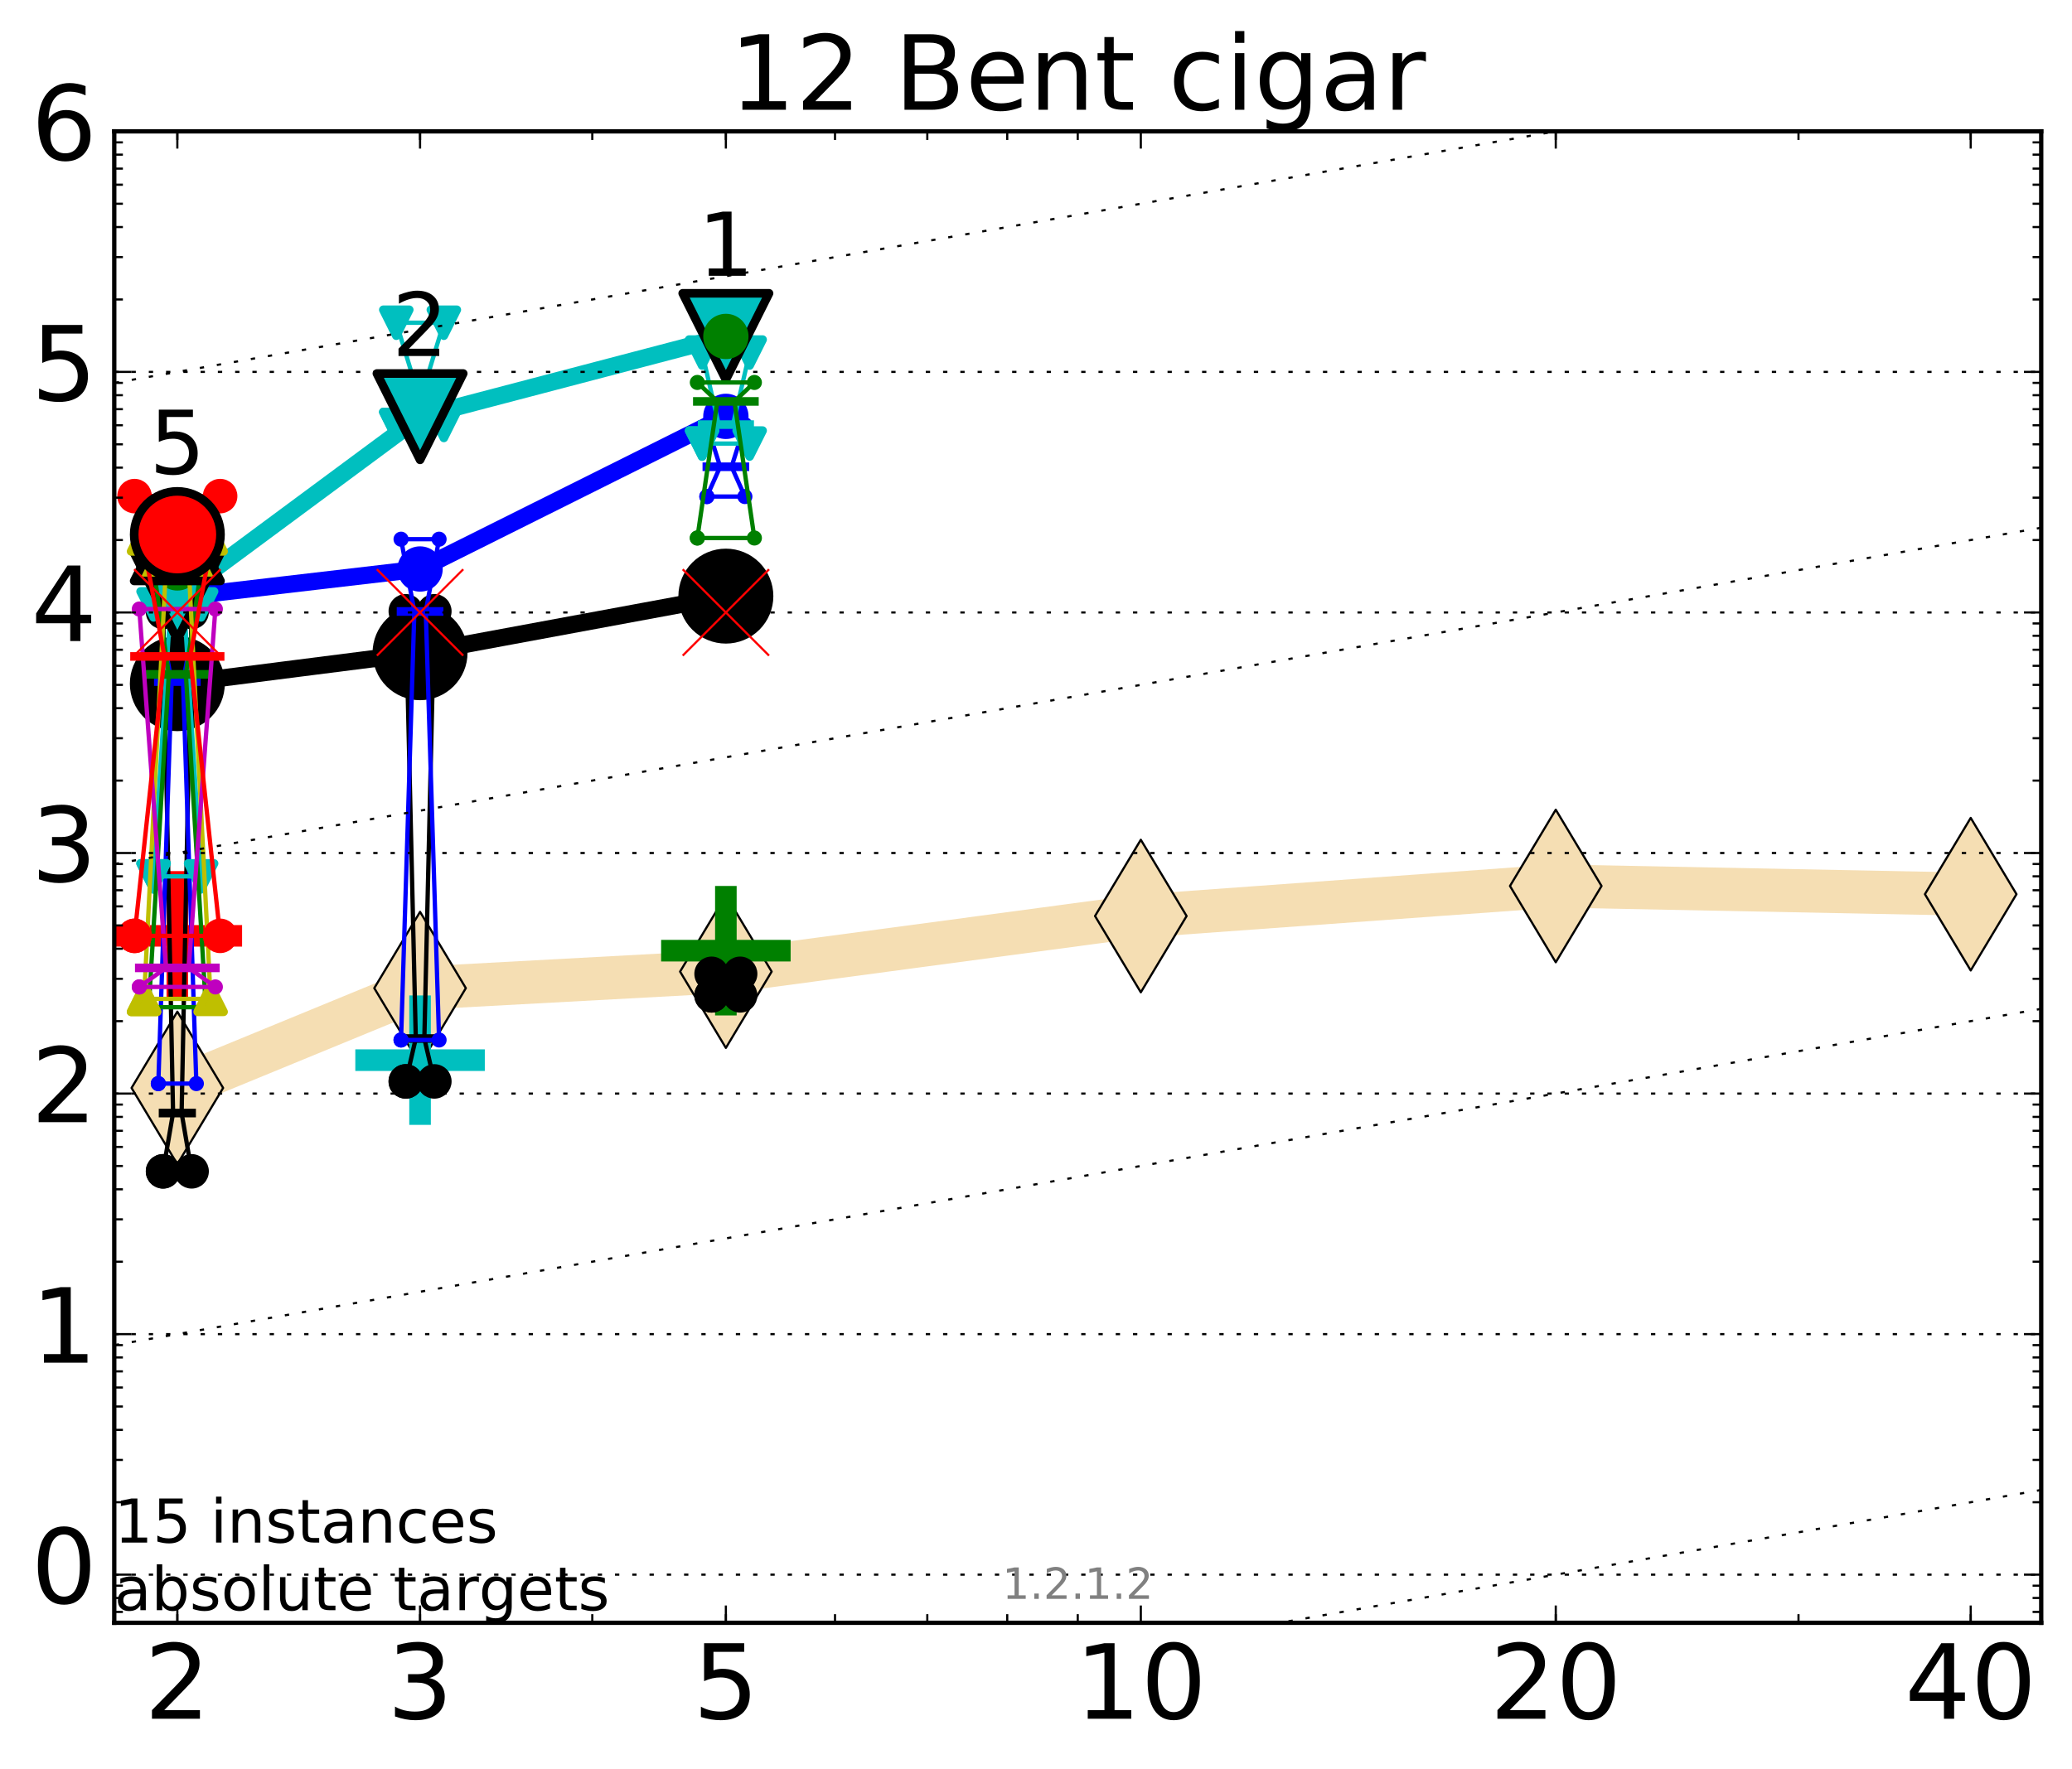 <?xml version="1.0" encoding="utf-8" standalone="no"?>
<!DOCTYPE svg PUBLIC "-//W3C//DTD SVG 1.1//EN"
  "http://www.w3.org/Graphics/SVG/1.1/DTD/svg11.dtd">
<!-- Created with matplotlib (http://matplotlib.org/) -->
<svg height="410pt" version="1.1" viewBox="0 0 480 410" width="480pt" xmlns="http://www.w3.org/2000/svg" xmlns:xlink="http://www.w3.org/1999/xlink">
 <defs>
  <style type="text/css">
*{stroke-linecap:butt;stroke-linejoin:round;stroke-miterlimit:100000;}
  </style>
 </defs>
 <g id="figure_1">
  <g id="patch_1">
   <path d="M 0 410.464 
L 480.07 410.464 
L 480.07 0 
L 0 0 
z
" style="fill:#ffffff;"/>
  </g>
  <g id="axes_1">
   <g id="patch_2">
    <path d="M 26.47 376.036 
L 472.87 376.036 
L 472.87 30.436 
L 26.47 30.436 
z
" style="fill:#ffffff;"/>
   </g>
   <g id="line2d_1">
    <path clip-path="url(#p3dd917dbe0)" d="M 41.082 252.1 
L 97.312 228.975 
L 168.155 225.142 
L 264.282 212.266 
L 360.409 205.304 
L 456.536 207.203 
" style="fill:none;stroke:#f5deb3;stroke-linecap:square;stroke-width:10.0;"/>
    <defs>
     <path d="M -0 17.678 
L 10.607 0 
L 0 -17.678 
L -10.607 -0 
z
" id="mcdd7fdd505" style="stroke:#000000;stroke-linejoin:miter;stroke-width:0.5;"/>
    </defs>
    <g clip-path="url(#p3dd917dbe0)">
     <use style="fill:#f5deb3;stroke:#000000;stroke-linejoin:miter;stroke-width:0.5;" x="41.082" xlink:href="#mcdd7fdd505" y="252.1"/>
     <use style="fill:#f5deb3;stroke:#000000;stroke-linejoin:miter;stroke-width:0.5;" x="97.312" xlink:href="#mcdd7fdd505" y="228.975"/>
     <use style="fill:#f5deb3;stroke:#000000;stroke-linejoin:miter;stroke-width:0.5;" x="168.155" xlink:href="#mcdd7fdd505" y="225.142"/>
     <use style="fill:#f5deb3;stroke:#000000;stroke-linejoin:miter;stroke-width:0.5;" x="264.282" xlink:href="#mcdd7fdd505" y="212.266"/>
     <use style="fill:#f5deb3;stroke:#000000;stroke-linejoin:miter;stroke-width:0.5;" x="360.409" xlink:href="#mcdd7fdd505" y="205.304"/>
     <use style="fill:#f5deb3;stroke:#000000;stroke-linejoin:miter;stroke-width:0.5;" x="456.536" xlink:href="#mcdd7fdd505" y="207.203"/>
    </g>
   </g>
   <g id="line2d_2">
    <defs>
     <path d="M -15 0 
L 15 0 
M 0 15 
L 0 -15 
" id="m09f6a4ad42" style="stroke:#ff0000;stroke-width:5.0;"/>
    </defs>
    <g clip-path="url(#p3dd917dbe0)">
     <use style="fill:#ff0000;stroke:#ff0000;stroke-width:5.0;" x="41.082" xlink:href="#m09f6a4ad42" y="216.859"/>
    </g>
   </g>
   <g id="line2d_3">
    <defs>
     <path d="M -15 0 
L 15 0 
M 0 15 
L 0 -15 
" id="mc13c81c3a9" style="stroke:#00bfbf;stroke-width:5.0;"/>
    </defs>
    <g clip-path="url(#p3dd917dbe0)">
     <use style="fill:#00bfbf;stroke:#00bfbf;stroke-width:5.0;" x="97.312" xlink:href="#mc13c81c3a9" y="245.665"/>
    </g>
   </g>
   <g id="line2d_4">
    <defs>
     <path d="M -15 0 
L 15 0 
M 0 15 
L 0 -15 
" id="mbf263c312f" style="stroke:#008000;stroke-width:5.0;"/>
    </defs>
    <g clip-path="url(#p3dd917dbe0)">
     <use style="fill:#008000;stroke:#008000;stroke-width:5.0;" x="168.155" xlink:href="#mbf263c312f" y="220.296"/>
    </g>
   </g>
   <g id="line2d_5">
    <path clip-path="url(#p3dd917dbe0)" d="M 37.777 271.426 
L 40.09 257.915 
L 37.777 141.813 
L 44.386 141.813 
L 42.073 257.915 
L 44.386 271.426 
L 37.777 271.426 
" style="fill:none;stroke:#000000;stroke-linecap:square;"/>
   </g>
   <g id="line2d_6">
    <path clip-path="url(#p3dd917dbe0)" d="M 37.777 271.426 
L 44.386 271.426 
L 44.386 141.813 
L 37.777 141.813 
L 37.777 271.426 
" style="fill:none;"/>
    <defs>
     <path d="M 0 3 
C 0.796 3 1.559 2.684 2.121 2.121 
C 2.684 1.559 3 0.796 3 0 
C 3 -0.796 2.684 -1.559 2.121 -2.121 
C 1.559 -2.684 0.796 -3 0 -3 
C -0.796 -3 -1.559 -2.684 -2.121 -2.121 
C -2.684 -1.559 -3 -0.796 -3 0 
C -3 0.796 -2.684 1.559 -2.121 2.121 
C -1.559 2.684 -0.796 3 0 3 
z
" id="mca667a54b7" style="stroke:#000000;stroke-width:2.0;"/>
    </defs>
    <g clip-path="url(#p3dd917dbe0)">
     <use style="stroke:#000000;stroke-width:2.0;" x="37.777" xlink:href="#mca667a54b7" y="271.426"/>
     <use style="stroke:#000000;stroke-width:2.0;" x="44.386" xlink:href="#mca667a54b7" y="271.426"/>
     <use style="stroke:#000000;stroke-width:2.0;" x="44.386" xlink:href="#mca667a54b7" y="141.813"/>
     <use style="stroke:#000000;stroke-width:2.0;" x="37.777" xlink:href="#mca667a54b7" y="141.813"/>
     <use style="stroke:#000000;stroke-width:2.0;" x="37.777" xlink:href="#mca667a54b7" y="271.426"/>
    </g>
   </g>
   <g id="line2d_7">
    <path clip-path="url(#p3dd917dbe0)" d="M 37.777 257.915 
L 44.386 257.915 
" style="fill:none;stroke:#000000;stroke-linecap:square;stroke-width:2.0;"/>
   </g>
   <g id="line2d_8">
    <path clip-path="url(#p3dd917dbe0)" d="M 94.008 250.589 
L 96.321 240.653 
L 94.008 141.649 
L 100.617 141.649 
L 98.304 240.653 
L 100.617 250.589 
L 94.008 250.589 
" style="fill:none;stroke:#000000;stroke-linecap:square;"/>
   </g>
   <g id="line2d_9">
    <path clip-path="url(#p3dd917dbe0)" d="M 94.008 250.589 
L 100.617 250.589 
L 100.617 141.649 
L 94.008 141.649 
L 94.008 250.589 
" style="fill:none;"/>
    <g clip-path="url(#p3dd917dbe0)">
     <use style="stroke:#000000;stroke-width:2.0;" x="94.008" xlink:href="#mca667a54b7" y="250.589"/>
     <use style="stroke:#000000;stroke-width:2.0;" x="100.617" xlink:href="#mca667a54b7" y="250.589"/>
     <use style="stroke:#000000;stroke-width:2.0;" x="100.617" xlink:href="#mca667a54b7" y="141.649"/>
     <use style="stroke:#000000;stroke-width:2.0;" x="94.008" xlink:href="#mca667a54b7" y="141.649"/>
     <use style="stroke:#000000;stroke-width:2.0;" x="94.008" xlink:href="#mca667a54b7" y="250.589"/>
    </g>
   </g>
   <g id="line2d_10">
    <path clip-path="url(#p3dd917dbe0)" d="M 94.008 240.653 
L 100.617 240.653 
" style="fill:none;stroke:#000000;stroke-linecap:square;stroke-width:2.0;"/>
   </g>
   <g id="line2d_11">
    <path clip-path="url(#p3dd917dbe0)" d="M 164.85 230.648 
L 167.163 228.635 
L 164.85 225.658 
L 171.459 225.658 
L 169.146 228.635 
L 171.459 230.648 
L 164.85 230.648 
" style="fill:none;stroke:#000000;stroke-linecap:square;"/>
   </g>
   <g id="line2d_12">
    <path clip-path="url(#p3dd917dbe0)" d="M 164.85 230.648 
L 171.459 230.648 
L 171.459 225.658 
L 164.85 225.658 
L 164.85 230.648 
" style="fill:none;"/>
    <g clip-path="url(#p3dd917dbe0)">
     <use style="stroke:#000000;stroke-width:2.0;" x="164.85" xlink:href="#mca667a54b7" y="230.648"/>
     <use style="stroke:#000000;stroke-width:2.0;" x="171.459" xlink:href="#mca667a54b7" y="230.648"/>
     <use style="stroke:#000000;stroke-width:2.0;" x="171.459" xlink:href="#mca667a54b7" y="225.658"/>
     <use style="stroke:#000000;stroke-width:2.0;" x="164.85" xlink:href="#mca667a54b7" y="225.658"/>
     <use style="stroke:#000000;stroke-width:2.0;" x="164.85" xlink:href="#mca667a54b7" y="230.648"/>
    </g>
   </g>
   <g id="line2d_13">
    <path clip-path="url(#p3dd917dbe0)" d="M 164.85 228.635 
L 171.459 228.635 
" style="fill:none;stroke:#000000;stroke-linecap:square;stroke-width:2.0;"/>
   </g>
   <g id="line2d_14">
    <path clip-path="url(#p3dd917dbe0)" d="M 41.082 158.425 
L 97.312 151.254 
" style="fill:none;stroke:#000000;stroke-linecap:square;stroke-width:4.0;"/>
   </g>
   <g id="line2d_15">
    <path clip-path="url(#p3dd917dbe0)" d="M 97.312 151.254 
L 168.155 138.136 
" style="fill:none;stroke:#000000;stroke-linecap:square;stroke-width:4.0;"/>
   </g>
   <g id="line2d_16">
    <path clip-path="url(#p3dd917dbe0)" d="M 41.082 158.425 
L 97.312 151.254 
L 168.155 138.136 
" style="fill:none;"/>
    <defs>
     <path d="M 0 10 
C 2.652 10 5.196 8.946 7.071 7.071 
C 8.946 5.196 10 2.652 10 0 
C 10 -2.652 8.946 -5.196 7.071 -7.071 
C 5.196 -8.946 2.652 -10 0 -10 
C -2.652 -10 -5.196 -8.946 -7.071 -7.071 
C -8.946 -5.196 -10 -2.652 -10 0 
C -10 2.652 -8.946 5.196 -7.071 7.071 
C -5.196 8.946 -2.652 10 0 10 
z
" id="md7a55ac5de" style="stroke:#000000;stroke-width:2.0;"/>
    </defs>
    <g clip-path="url(#p3dd917dbe0)">
     <use style="stroke:#000000;stroke-width:2.0;" x="41.082" xlink:href="#md7a55ac5de" y="158.425"/>
     <use style="stroke:#000000;stroke-width:2.0;" x="97.312" xlink:href="#md7a55ac5de" y="151.254"/>
     <use style="stroke:#000000;stroke-width:2.0;" x="168.155" xlink:href="#md7a55ac5de" y="138.136"/>
    </g>
   </g>
   <g id="line2d_17">
    <path clip-path="url(#p3dd917dbe0)" d="M 36.676 251.097 
L 39.76 157.943 
L 36.676 141.524 
L 45.488 141.524 
L 42.403 157.943 
L 45.488 251.097 
L 36.676 251.097 
" style="fill:none;stroke:#0000ff;stroke-linecap:square;"/>
   </g>
   <g id="line2d_18">
    <path clip-path="url(#p3dd917dbe0)" d="M 36.676 251.097 
L 45.488 251.097 
L 45.488 141.524 
L 36.676 141.524 
L 36.676 251.097 
" style="fill:none;"/>
    <defs>
     <path d="M 0 1.5 
C 0.398 1.5 0.779 1.342 1.061 1.061 
C 1.342 0.779 1.5 0.398 1.5 0 
C 1.5 -0.398 1.342 -0.779 1.061 -1.061 
C 0.779 -1.342 0.398 -1.5 0 -1.5 
C -0.398 -1.5 -0.779 -1.342 -1.061 -1.061 
C -1.342 -0.779 -1.5 -0.398 -1.5 0 
C -1.5 0.398 -1.342 0.779 -1.061 1.061 
C -0.779 1.342 -0.398 1.5 0 1.5 
z
" id="mec873e43e0" style="stroke:#0000ff;stroke-width:0.5;"/>
    </defs>
    <g clip-path="url(#p3dd917dbe0)">
     <use style="fill:#0000ff;stroke:#0000ff;stroke-width:0.5;" x="36.676" xlink:href="#mec873e43e0" y="251.097"/>
     <use style="fill:#0000ff;stroke:#0000ff;stroke-width:0.5;" x="45.488" xlink:href="#mec873e43e0" y="251.097"/>
     <use style="fill:#0000ff;stroke:#0000ff;stroke-width:0.5;" x="45.488" xlink:href="#mec873e43e0" y="141.524"/>
     <use style="fill:#0000ff;stroke:#0000ff;stroke-width:0.5;" x="36.676" xlink:href="#mec873e43e0" y="141.524"/>
     <use style="fill:#0000ff;stroke:#0000ff;stroke-width:0.5;" x="36.676" xlink:href="#mec873e43e0" y="251.097"/>
    </g>
   </g>
   <g id="line2d_19">
    <path clip-path="url(#p3dd917dbe0)" d="M 36.676 157.943 
L 45.488 157.943 
" style="fill:none;stroke:#0000ff;stroke-linecap:square;stroke-width:2.0;"/>
   </g>
   <g id="line2d_20">
    <path clip-path="url(#p3dd917dbe0)" d="M 92.906 240.989 
L 95.991 141.69 
L 92.906 124.945 
L 101.718 124.945 
L 98.634 141.69 
L 101.718 240.989 
L 92.906 240.989 
" style="fill:none;stroke:#0000ff;stroke-linecap:square;"/>
   </g>
   <g id="line2d_21">
    <path clip-path="url(#p3dd917dbe0)" d="M 92.906 240.989 
L 101.718 240.989 
L 101.718 124.945 
L 92.906 124.945 
L 92.906 240.989 
" style="fill:none;"/>
    <g clip-path="url(#p3dd917dbe0)">
     <use style="fill:#0000ff;stroke:#0000ff;stroke-width:0.5;" x="92.906" xlink:href="#mec873e43e0" y="240.989"/>
     <use style="fill:#0000ff;stroke:#0000ff;stroke-width:0.5;" x="101.718" xlink:href="#mec873e43e0" y="240.989"/>
     <use style="fill:#0000ff;stroke:#0000ff;stroke-width:0.5;" x="101.718" xlink:href="#mec873e43e0" y="124.945"/>
     <use style="fill:#0000ff;stroke:#0000ff;stroke-width:0.5;" x="92.906" xlink:href="#mec873e43e0" y="124.945"/>
     <use style="fill:#0000ff;stroke:#0000ff;stroke-width:0.5;" x="92.906" xlink:href="#mec873e43e0" y="240.989"/>
    </g>
   </g>
   <g id="line2d_22">
    <path clip-path="url(#p3dd917dbe0)" d="M 92.906 141.69 
L 101.718 141.69 
" style="fill:none;stroke:#0000ff;stroke-linecap:square;stroke-width:2.0;"/>
   </g>
   <g id="line2d_23">
    <path clip-path="url(#p3dd917dbe0)" d="M 163.749 115.064 
L 166.833 108.157 
L 163.749 98.404 
L 172.561 98.404 
L 169.476 108.157 
L 172.561 115.064 
L 163.749 115.064 
" style="fill:none;stroke:#0000ff;stroke-linecap:square;"/>
   </g>
   <g id="line2d_24">
    <path clip-path="url(#p3dd917dbe0)" d="M 163.749 115.064 
L 172.561 115.064 
L 172.561 98.404 
L 163.749 98.404 
L 163.749 115.064 
" style="fill:none;"/>
    <g clip-path="url(#p3dd917dbe0)">
     <use style="fill:#0000ff;stroke:#0000ff;stroke-width:0.5;" x="163.749" xlink:href="#mec873e43e0" y="115.064"/>
     <use style="fill:#0000ff;stroke:#0000ff;stroke-width:0.5;" x="172.561" xlink:href="#mec873e43e0" y="115.064"/>
     <use style="fill:#0000ff;stroke:#0000ff;stroke-width:0.5;" x="172.561" xlink:href="#mec873e43e0" y="98.404"/>
     <use style="fill:#0000ff;stroke:#0000ff;stroke-width:0.5;" x="163.749" xlink:href="#mec873e43e0" y="98.404"/>
     <use style="fill:#0000ff;stroke:#0000ff;stroke-width:0.5;" x="163.749" xlink:href="#mec873e43e0" y="115.064"/>
    </g>
   </g>
   <g id="line2d_25">
    <path clip-path="url(#p3dd917dbe0)" d="M 163.749 108.157 
L 172.561 108.157 
" style="fill:none;stroke:#0000ff;stroke-linecap:square;stroke-width:2.0;"/>
   </g>
   <g id="line2d_26">
    <path clip-path="url(#p3dd917dbe0)" d="M 41.082 138.423 
L 97.312 131.851 
" style="fill:none;stroke:#0000ff;stroke-linecap:square;stroke-width:4.0;"/>
   </g>
   <g id="line2d_27">
    <path clip-path="url(#p3dd917dbe0)" d="M 97.312 131.851 
L 168.155 96.482 
" style="fill:none;stroke:#0000ff;stroke-linecap:square;stroke-width:4.0;"/>
   </g>
   <g id="line2d_28">
    <path clip-path="url(#p3dd917dbe0)" d="M 41.082 138.423 
L 97.312 131.851 
L 168.155 96.482 
" style="fill:none;"/>
    <defs>
     <path d="M 0 5 
C 1.326 5 2.598 4.473 3.536 3.536 
C 4.473 2.598 5 1.326 5 0 
C 5 -1.326 4.473 -2.598 3.536 -3.536 
C 2.598 -4.473 1.326 -5 0 -5 
C -1.326 -5 -2.598 -4.473 -3.536 -3.536 
C -4.473 -2.598 -5 -1.326 -5 0 
C -5 1.326 -4.473 2.598 -3.536 3.536 
C -2.598 4.473 -1.326 5 0 5 
z
" id="m50293651a2" style="stroke:#0000ff;stroke-width:0.5;"/>
    </defs>
    <g clip-path="url(#p3dd917dbe0)">
     <use style="fill:#0000ff;stroke:#0000ff;stroke-width:0.5;" x="41.082" xlink:href="#m50293651a2" y="138.423"/>
     <use style="fill:#0000ff;stroke:#0000ff;stroke-width:0.5;" x="97.312" xlink:href="#m50293651a2" y="131.851"/>
     <use style="fill:#0000ff;stroke:#0000ff;stroke-width:0.5;" x="168.155" xlink:href="#m50293651a2" y="96.482"/>
    </g>
   </g>
   <g id="line2d_29">
    <path clip-path="url(#p3dd917dbe0)" d="M 35.574 203.079 
L 39.429 141.579 
L 35.574 140.057 
L 46.589 140.057 
L 42.734 141.579 
L 46.589 203.079 
L 35.574 203.079 
" style="fill:none;stroke:#00bfbf;stroke-linecap:square;"/>
   </g>
   <g id="line2d_30">
    <path clip-path="url(#p3dd917dbe0)" d="M 35.574 203.079 
L 46.589 203.079 
L 46.589 140.057 
L 35.574 140.057 
L 35.574 203.079 
" style="fill:none;"/>
    <defs>
     <path d="M -0 3 
L 3 -3 
L -3 -3 
z
" id="mbccde0139c" style="stroke:#00bfbf;stroke-linejoin:miter;stroke-width:2.0;"/>
    </defs>
    <g clip-path="url(#p3dd917dbe0)">
     <use style="fill:#00bfbf;stroke:#00bfbf;stroke-linejoin:miter;stroke-width:2.0;" x="35.574" xlink:href="#mbccde0139c" y="203.079"/>
     <use style="fill:#00bfbf;stroke:#00bfbf;stroke-linejoin:miter;stroke-width:2.0;" x="46.589" xlink:href="#mbccde0139c" y="203.079"/>
     <use style="fill:#00bfbf;stroke:#00bfbf;stroke-linejoin:miter;stroke-width:2.0;" x="46.589" xlink:href="#mbccde0139c" y="140.057"/>
     <use style="fill:#00bfbf;stroke:#00bfbf;stroke-linejoin:miter;stroke-width:2.0;" x="35.574" xlink:href="#mbccde0139c" y="140.057"/>
     <use style="fill:#00bfbf;stroke:#00bfbf;stroke-linejoin:miter;stroke-width:2.0;" x="35.574" xlink:href="#mbccde0139c" y="203.079"/>
    </g>
   </g>
   <g id="line2d_31">
    <path clip-path="url(#p3dd917dbe0)" d="M 35.574 141.579 
L 46.589 141.579 
" style="fill:none;stroke:#00bfbf;stroke-linecap:square;stroke-width:2.0;"/>
   </g>
   <g id="line2d_32">
    <path clip-path="url(#p3dd917dbe0)" d="M 91.805 98.474 
L 95.66 87.393 
L 91.805 74.784 
L 102.82 74.784 
L 98.965 87.393 
L 102.82 98.474 
L 91.805 98.474 
" style="fill:none;stroke:#00bfbf;stroke-linecap:square;"/>
   </g>
   <g id="line2d_33">
    <path clip-path="url(#p3dd917dbe0)" d="M 91.805 98.474 
L 102.82 98.474 
L 102.82 74.784 
L 91.805 74.784 
L 91.805 98.474 
" style="fill:none;"/>
    <g clip-path="url(#p3dd917dbe0)">
     <use style="fill:#00bfbf;stroke:#00bfbf;stroke-linejoin:miter;stroke-width:2.0;" x="91.805" xlink:href="#mbccde0139c" y="98.474"/>
     <use style="fill:#00bfbf;stroke:#00bfbf;stroke-linejoin:miter;stroke-width:2.0;" x="102.82" xlink:href="#mbccde0139c" y="98.474"/>
     <use style="fill:#00bfbf;stroke:#00bfbf;stroke-linejoin:miter;stroke-width:2.0;" x="102.82" xlink:href="#mbccde0139c" y="74.784"/>
     <use style="fill:#00bfbf;stroke:#00bfbf;stroke-linejoin:miter;stroke-width:2.0;" x="91.805" xlink:href="#mbccde0139c" y="74.784"/>
     <use style="fill:#00bfbf;stroke:#00bfbf;stroke-linejoin:miter;stroke-width:2.0;" x="91.805" xlink:href="#mbccde0139c" y="98.474"/>
    </g>
   </g>
   <g id="line2d_34">
    <path clip-path="url(#p3dd917dbe0)" d="M 91.805 87.393 
L 102.82 87.393 
" style="fill:none;stroke:#00bfbf;stroke-linecap:square;stroke-width:2.0;"/>
   </g>
   <g id="line2d_35">
    <path clip-path="url(#p3dd917dbe0)" d="M 162.647 102.781 
L 166.502 98.397 
L 162.647 81.69 
L 173.662 81.69 
L 169.807 98.397 
L 173.662 102.781 
L 162.647 102.781 
" style="fill:none;stroke:#00bfbf;stroke-linecap:square;"/>
   </g>
   <g id="line2d_36">
    <path clip-path="url(#p3dd917dbe0)" d="M 162.647 102.781 
L 173.662 102.781 
L 173.662 81.69 
L 162.647 81.69 
L 162.647 102.781 
" style="fill:none;"/>
    <g clip-path="url(#p3dd917dbe0)">
     <use style="fill:#00bfbf;stroke:#00bfbf;stroke-linejoin:miter;stroke-width:2.0;" x="162.647" xlink:href="#mbccde0139c" y="102.781"/>
     <use style="fill:#00bfbf;stroke:#00bfbf;stroke-linejoin:miter;stroke-width:2.0;" x="173.662" xlink:href="#mbccde0139c" y="102.781"/>
     <use style="fill:#00bfbf;stroke:#00bfbf;stroke-linejoin:miter;stroke-width:2.0;" x="173.662" xlink:href="#mbccde0139c" y="81.69"/>
     <use style="fill:#00bfbf;stroke:#00bfbf;stroke-linejoin:miter;stroke-width:2.0;" x="162.647" xlink:href="#mbccde0139c" y="81.69"/>
     <use style="fill:#00bfbf;stroke:#00bfbf;stroke-linejoin:miter;stroke-width:2.0;" x="162.647" xlink:href="#mbccde0139c" y="102.781"/>
    </g>
   </g>
   <g id="line2d_37">
    <path clip-path="url(#p3dd917dbe0)" d="M 162.647 98.397 
L 173.662 98.397 
" style="fill:none;stroke:#00bfbf;stroke-linecap:square;stroke-width:2.0;"/>
   </g>
   <g id="line2d_38">
    <path clip-path="url(#p3dd917dbe0)" d="M 41.082 138.185 
L 97.312 96.555 
" style="fill:none;stroke:#00bfbf;stroke-linecap:square;stroke-width:4.0;"/>
   </g>
   <g id="line2d_39">
    <path clip-path="url(#p3dd917dbe0)" d="M 97.312 96.555 
L 168.155 77.969 
" style="fill:none;stroke:#00bfbf;stroke-linecap:square;stroke-width:4.0;"/>
   </g>
   <g id="line2d_40">
    <path clip-path="url(#p3dd917dbe0)" d="M 41.082 138.185 
L 97.312 96.555 
L 168.155 77.969 
" style="fill:none;"/>
    <defs>
     <path d="M -0 10 
L 10 -10 
L -10 -10 
z
" id="m3989aff34c" style="stroke:#000000;stroke-linejoin:miter;stroke-width:2.0;"/>
    </defs>
    <g clip-path="url(#p3dd917dbe0)">
     <use style="fill:#00bfbf;stroke:#000000;stroke-linejoin:miter;stroke-width:2.0;" x="41.082" xlink:href="#m3989aff34c" y="138.185"/>
     <use style="fill:#00bfbf;stroke:#000000;stroke-linejoin:miter;stroke-width:2.0;" x="97.312" xlink:href="#m3989aff34c" y="96.555"/>
     <use style="fill:#00bfbf;stroke:#000000;stroke-linejoin:miter;stroke-width:2.0;" x="168.155" xlink:href="#m3989aff34c" y="77.969"/>
    </g>
   </g>
   <g id="line2d_41">
    <path clip-path="url(#p3dd917dbe0)" d="M 34.473 233.399 
L 39.099 156.269 
L 34.473 124.025 
L 47.691 124.025 
L 43.064 156.269 
L 47.691 233.399 
L 34.473 233.399 
" style="fill:none;stroke:#008000;stroke-linecap:square;"/>
   </g>
   <g id="line2d_42">
    <path clip-path="url(#p3dd917dbe0)" d="M 34.473 233.399 
L 47.691 233.399 
L 47.691 124.025 
L 34.473 124.025 
L 34.473 233.399 
" style="fill:none;"/>
    <defs>
     <path d="M 0 1.5 
C 0.398 1.5 0.779 1.342 1.061 1.061 
C 1.342 0.779 1.5 0.398 1.5 0 
C 1.5 -0.398 1.342 -0.779 1.061 -1.061 
C 0.779 -1.342 0.398 -1.5 0 -1.5 
C -0.398 -1.5 -0.779 -1.342 -1.061 -1.061 
C -1.342 -0.779 -1.5 -0.398 -1.5 0 
C -1.5 0.398 -1.342 0.779 -1.061 1.061 
C -0.779 1.342 -0.398 1.5 0 1.5 
z
" id="m97f86cf992" style="stroke:#008000;stroke-width:0.5;"/>
    </defs>
    <g clip-path="url(#p3dd917dbe0)">
     <use style="fill:#008000;stroke:#008000;stroke-width:0.5;" x="34.473" xlink:href="#m97f86cf992" y="233.399"/>
     <use style="fill:#008000;stroke:#008000;stroke-width:0.5;" x="47.691" xlink:href="#m97f86cf992" y="233.399"/>
     <use style="fill:#008000;stroke:#008000;stroke-width:0.5;" x="47.691" xlink:href="#m97f86cf992" y="124.025"/>
     <use style="fill:#008000;stroke:#008000;stroke-width:0.5;" x="34.473" xlink:href="#m97f86cf992" y="124.025"/>
     <use style="fill:#008000;stroke:#008000;stroke-width:0.5;" x="34.473" xlink:href="#m97f86cf992" y="233.399"/>
    </g>
   </g>
   <g id="line2d_43">
    <path clip-path="url(#p3dd917dbe0)" d="M 34.473 156.269 
L 47.691 156.269 
" style="fill:none;stroke:#008000;stroke-linecap:square;stroke-width:2.0;"/>
   </g>
   <g id="line2d_44">
    <path clip-path="url(#p3dd917dbe0)" d="M 161.546 124.669 
L 166.172 93.016 
L 161.546 88.623 
L 174.763 88.623 
L 170.137 93.016 
L 174.763 124.669 
L 161.546 124.669 
" style="fill:none;stroke:#008000;stroke-linecap:square;"/>
   </g>
   <g id="line2d_45">
    <path clip-path="url(#p3dd917dbe0)" d="M 161.546 124.669 
L 174.763 124.669 
L 174.763 88.623 
L 161.546 88.623 
L 161.546 124.669 
" style="fill:none;"/>
    <g clip-path="url(#p3dd917dbe0)">
     <use style="fill:#008000;stroke:#008000;stroke-width:0.5;" x="161.546" xlink:href="#m97f86cf992" y="124.669"/>
     <use style="fill:#008000;stroke:#008000;stroke-width:0.5;" x="174.763" xlink:href="#m97f86cf992" y="124.669"/>
     <use style="fill:#008000;stroke:#008000;stroke-width:0.5;" x="174.763" xlink:href="#m97f86cf992" y="88.623"/>
     <use style="fill:#008000;stroke:#008000;stroke-width:0.5;" x="161.546" xlink:href="#m97f86cf992" y="88.623"/>
     <use style="fill:#008000;stroke:#008000;stroke-width:0.5;" x="161.546" xlink:href="#m97f86cf992" y="124.669"/>
    </g>
   </g>
   <g id="line2d_46">
    <path clip-path="url(#p3dd917dbe0)" d="M 161.546 93.016 
L 174.763 93.016 
" style="fill:none;stroke:#008000;stroke-linecap:square;stroke-width:2.0;"/>
   </g>
   <g id="line2d_47">
    <path clip-path="url(#p3dd917dbe0)" d="M 41.082 131.598 
L 168.155 77.964 
" style="fill:none;"/>
    <defs>
     <path d="M 0 5 
C 1.326 5 2.598 4.473 3.536 3.536 
C 4.473 2.598 5 1.326 5 0 
C 5 -1.326 4.473 -2.598 3.536 -3.536 
C 2.598 -4.473 1.326 -5 0 -5 
C -1.326 -5 -2.598 -4.473 -3.536 -3.536 
C -4.473 -2.598 -5 -1.326 -5 0 
C -5 1.326 -4.473 2.598 -3.536 3.536 
C -2.598 4.473 -1.326 5 0 5 
z
" id="m71f477c7ca" style="stroke:#008000;stroke-width:0.5;"/>
    </defs>
    <g clip-path="url(#p3dd917dbe0)">
     <use style="fill:#008000;stroke:#008000;stroke-width:0.5;" x="41.082" xlink:href="#m71f477c7ca" y="131.598"/>
     <use style="fill:#008000;stroke:#008000;stroke-width:0.5;" x="168.155" xlink:href="#m71f477c7ca" y="77.964"/>
    </g>
   </g>
   <g id="line2d_48">
    <path clip-path="url(#p3dd917dbe0)" d="M 33.371 231.465 
L 38.768 124.86 
L 33.371 124.77 
L 48.792 124.77 
L 43.395 124.86 
L 48.792 231.465 
L 33.371 231.465 
" style="fill:none;stroke:#bfbf00;stroke-linecap:square;"/>
   </g>
   <g id="line2d_49">
    <path clip-path="url(#p3dd917dbe0)" d="M 33.371 231.465 
L 48.792 231.465 
L 48.792 124.77 
L 33.371 124.77 
L 33.371 231.465 
" style="fill:none;"/>
    <defs>
     <path d="M 0 -3 
L -3 3 
L 3 3 
z
" id="mfd3f1cf580" style="stroke:#bfbf00;stroke-linejoin:miter;stroke-width:2.0;"/>
    </defs>
    <g clip-path="url(#p3dd917dbe0)">
     <use style="fill:#bfbf00;stroke:#bfbf00;stroke-linejoin:miter;stroke-width:2.0;" x="33.371" xlink:href="#mfd3f1cf580" y="231.465"/>
     <use style="fill:#bfbf00;stroke:#bfbf00;stroke-linejoin:miter;stroke-width:2.0;" x="48.792" xlink:href="#mfd3f1cf580" y="231.465"/>
     <use style="fill:#bfbf00;stroke:#bfbf00;stroke-linejoin:miter;stroke-width:2.0;" x="48.792" xlink:href="#mfd3f1cf580" y="124.77"/>
     <use style="fill:#bfbf00;stroke:#bfbf00;stroke-linejoin:miter;stroke-width:2.0;" x="33.371" xlink:href="#mfd3f1cf580" y="124.77"/>
     <use style="fill:#bfbf00;stroke:#bfbf00;stroke-linejoin:miter;stroke-width:2.0;" x="33.371" xlink:href="#mfd3f1cf580" y="231.465"/>
    </g>
   </g>
   <g id="line2d_50">
    <path clip-path="url(#p3dd917dbe0)" d="M 33.371 124.86 
L 48.792 124.86 
" style="fill:none;stroke:#bfbf00;stroke-linecap:square;stroke-width:2.0;"/>
   </g>
   <g id="line2d_51">
    <path clip-path="url(#p3dd917dbe0)" d="M 41.082 124.615 
" style="fill:none;"/>
    <defs>
     <path d="M 0 -10 
L -10 10 
L 10 10 
z
" id="m6755cdc305" style="stroke:#000000;stroke-linejoin:miter;stroke-width:2.0;"/>
    </defs>
    <g clip-path="url(#p3dd917dbe0)">
     <use style="fill:#bfbf00;stroke:#000000;stroke-linejoin:miter;stroke-width:2.0;" x="41.082" xlink:href="#m6755cdc305" y="124.615"/>
    </g>
   </g>
   <g id="line2d_52">
    <path clip-path="url(#p3dd917dbe0)" d="M 32.27 228.696 
L 38.438 224.282 
L 32.27 141.126 
L 49.893 141.126 
L 43.725 224.282 
L 49.893 228.696 
L 32.27 228.696 
" style="fill:none;stroke:#bf00bf;stroke-linecap:square;"/>
   </g>
   <g id="line2d_53">
    <path clip-path="url(#p3dd917dbe0)" d="M 32.27 228.696 
L 49.893 228.696 
L 49.893 141.126 
L 32.27 141.126 
L 32.27 228.696 
" style="fill:none;"/>
    <defs>
     <path d="M 0 1.5 
C 0.398 1.5 0.779 1.342 1.061 1.061 
C 1.342 0.779 1.5 0.398 1.5 0 
C 1.5 -0.398 1.342 -0.779 1.061 -1.061 
C 0.779 -1.342 0.398 -1.5 0 -1.5 
C -0.398 -1.5 -0.779 -1.342 -1.061 -1.061 
C -1.342 -0.779 -1.5 -0.398 -1.5 0 
C -1.5 0.398 -1.342 0.779 -1.061 1.061 
C -0.779 1.342 -0.398 1.5 0 1.5 
z
" id="ma313605fed" style="stroke:#bf00bf;stroke-width:0.5;"/>
    </defs>
    <g clip-path="url(#p3dd917dbe0)">
     <use style="fill:#bf00bf;stroke:#bf00bf;stroke-width:0.5;" x="32.27" xlink:href="#ma313605fed" y="228.696"/>
     <use style="fill:#bf00bf;stroke:#bf00bf;stroke-width:0.5;" x="49.893" xlink:href="#ma313605fed" y="228.696"/>
     <use style="fill:#bf00bf;stroke:#bf00bf;stroke-width:0.5;" x="49.893" xlink:href="#ma313605fed" y="141.126"/>
     <use style="fill:#bf00bf;stroke:#bf00bf;stroke-width:0.5;" x="32.27" xlink:href="#ma313605fed" y="141.126"/>
     <use style="fill:#bf00bf;stroke:#bf00bf;stroke-width:0.5;" x="32.27" xlink:href="#ma313605fed" y="228.696"/>
    </g>
   </g>
   <g id="line2d_54">
    <path clip-path="url(#p3dd917dbe0)" d="M 32.27 224.282 
L 49.893 224.282 
" style="fill:none;stroke:#bf00bf;stroke-linecap:square;stroke-width:2.0;"/>
   </g>
   <g id="line2d_55">
    <path clip-path="url(#p3dd917dbe0)" d="M 41.082 124.413 
" style="fill:none;"/>
    <defs>
     <path d="M 0 5 
C 1.326 5 2.598 4.473 3.536 3.536 
C 4.473 2.598 5 1.326 5 0 
C 5 -1.326 4.473 -2.598 3.536 -3.536 
C 2.598 -4.473 1.326 -5 0 -5 
C -1.326 -5 -2.598 -4.473 -3.536 -3.536 
C -4.473 -2.598 -5 -1.326 -5 0 
C -5 1.326 -4.473 2.598 -3.536 3.536 
C -2.598 4.473 -1.326 5 0 5 
z
" id="mc6d791f4bf" style="stroke:#bf00bf;stroke-width:0.5;"/>
    </defs>
    <g clip-path="url(#p3dd917dbe0)">
     <use style="fill:#bf00bf;stroke:#bf00bf;stroke-width:0.5;" x="41.082" xlink:href="#mc6d791f4bf" y="124.413"/>
    </g>
   </g>
   <g id="line2d_56">
    <path clip-path="url(#p3dd917dbe0)" d="M 31.168 216.859 
L 38.108 152.112 
L 31.168 114.961 
L 50.995 114.961 
L 44.056 152.112 
L 50.995 216.859 
L 31.168 216.859 
" style="fill:none;stroke:#ff0000;stroke-linecap:square;"/>
   </g>
   <g id="line2d_57">
    <path clip-path="url(#p3dd917dbe0)" d="M 31.168 216.859 
L 50.995 216.859 
L 50.995 114.961 
L 31.168 114.961 
L 31.168 216.859 
" style="fill:none;"/>
    <defs>
     <path d="M 0 3 
C 0.796 3 1.559 2.684 2.121 2.121 
C 2.684 1.559 3 0.796 3 0 
C 3 -0.796 2.684 -1.559 2.121 -2.121 
C 1.559 -2.684 0.796 -3 0 -3 
C -0.796 -3 -1.559 -2.684 -2.121 -2.121 
C -2.684 -1.559 -3 -0.796 -3 0 
C -3 0.796 -2.684 1.559 -2.121 2.121 
C -1.559 2.684 -0.796 3 0 3 
z
" id="m4ede618ed9" style="stroke:#ff0000;stroke-width:2.0;"/>
    </defs>
    <g clip-path="url(#p3dd917dbe0)">
     <use style="fill:#ff0000;stroke:#ff0000;stroke-width:2.0;" x="31.168" xlink:href="#m4ede618ed9" y="216.859"/>
     <use style="fill:#ff0000;stroke:#ff0000;stroke-width:2.0;" x="50.995" xlink:href="#m4ede618ed9" y="216.859"/>
     <use style="fill:#ff0000;stroke:#ff0000;stroke-width:2.0;" x="50.995" xlink:href="#m4ede618ed9" y="114.961"/>
     <use style="fill:#ff0000;stroke:#ff0000;stroke-width:2.0;" x="31.168" xlink:href="#m4ede618ed9" y="114.961"/>
     <use style="fill:#ff0000;stroke:#ff0000;stroke-width:2.0;" x="31.168" xlink:href="#m4ede618ed9" y="216.859"/>
    </g>
   </g>
   <g id="line2d_58">
    <path clip-path="url(#p3dd917dbe0)" d="M 31.168 152.112 
L 50.995 152.112 
" style="fill:none;stroke:#ff0000;stroke-linecap:square;stroke-width:2.0;"/>
   </g>
   <g id="line2d_59">
    <path clip-path="url(#p3dd917dbe0)" d="M 41.082 123.86 
" style="fill:none;"/>
    <defs>
     <path d="M 0 10 
C 2.652 10 5.196 8.946 7.071 7.071 
C 8.946 5.196 10 2.652 10 0 
C 10 -2.652 8.946 -5.196 7.071 -7.071 
C 5.196 -8.946 2.652 -10 0 -10 
C -2.652 -10 -5.196 -8.946 -7.071 -7.071 
C -8.946 -5.196 -10 -2.652 -10 0 
C -10 2.652 -8.946 5.196 -7.071 7.071 
C -5.196 8.946 -2.652 10 0 10 
z
" id="m160d538b17" style="stroke:#000000;stroke-width:2.0;"/>
    </defs>
    <g clip-path="url(#p3dd917dbe0)">
     <use style="fill:#ff0000;stroke:#000000;stroke-width:2.0;" x="41.082" xlink:href="#m160d538b17" y="123.86"/>
    </g>
   </g>
   <g id="line2d_60"/>
   <g id="line2d_61"/>
   <g id="line2d_62"/>
   <g id="line2d_63"/>
   <g id="line2d_64"/>
   <g id="line2d_65"/>
   <g id="line2d_66"/>
   <g id="line2d_67">
    <defs>
     <path d="M -10 10 
L 10 -10 
M -10 -10 
L 10 10 
" id="m1b577906f3" style="stroke:#ff0000;stroke-width:0.5;"/>
    </defs>
    <g clip-path="url(#p3dd917dbe0)">
     <use style="fill:#ff0000;stroke:#ff0000;stroke-width:0.5;" x="41.082" xlink:href="#m1b577906f3" y="141.919"/>
     <use style="fill:#ff0000;stroke:#ff0000;stroke-width:0.5;" x="97.312" xlink:href="#m1b577906f3" y="141.919"/>
     <use style="fill:#ff0000;stroke:#ff0000;stroke-width:0.5;" x="168.155" xlink:href="#m1b577906f3" y="141.92"/>
    </g>
   </g>
   <g id="line2d_68">
    <path clip-path="url(#p3dd917dbe0)" d="M 93.591 411.464 
L 481.07 343.825 
" style="fill:none;stroke:#000000;stroke-dasharray:1,3;stroke-dashoffset:0.0;stroke-width:0.5;"/>
   </g>
   <g id="line2d_69">
    <path clip-path="url(#p3dd917dbe0)" d="M -1 316.492 
L 481.07 232.341 
" style="fill:none;stroke:#000000;stroke-dasharray:1,3;stroke-dashoffset:0.0;stroke-width:0.5;"/>
   </g>
   <g id="line2d_70">
    <path clip-path="url(#p3dd917dbe0)" d="M -1 205.008 
L 481.07 120.857 
" style="fill:none;stroke:#000000;stroke-dasharray:1,3;stroke-dashoffset:0.0;stroke-width:0.5;"/>
   </g>
   <g id="line2d_71">
    <path clip-path="url(#p3dd917dbe0)" d="M -1 93.524 
L 481.07 9.374 
" style="fill:none;stroke:#000000;stroke-dasharray:1,3;stroke-dashoffset:0.0;stroke-width:0.5;"/>
   </g>
   <g id="line2d_72">
    <path clip-path="url(#p3dd917dbe0)" style="fill:none;stroke:#000000;stroke-dasharray:1,3;stroke-dashoffset:0.0;stroke-width:0.5;"/>
   </g>
   <g id="patch_3">
    <path d="M 26.47 30.436 
L 472.87 30.436 
" style="fill:none;stroke:#000000;stroke-linecap:square;stroke-linejoin:miter;"/>
   </g>
   <g id="patch_4">
    <path d="M 472.87 376.036 
L 472.87 30.436 
" style="fill:none;stroke:#000000;stroke-linecap:square;stroke-linejoin:miter;"/>
   </g>
   <g id="patch_5">
    <path d="M 26.47 376.036 
L 472.87 376.036 
" style="fill:none;stroke:#000000;stroke-linecap:square;stroke-linejoin:miter;"/>
   </g>
   <g id="patch_6">
    <path d="M 26.47 376.036 
L 26.47 30.436 
" style="fill:none;stroke:#000000;stroke-linecap:square;stroke-linejoin:miter;"/>
   </g>
   <g id="matplotlib.axis_1">
    <g id="xtick_1">
     <g id="line2d_73">
      <defs>
       <path d="M 0 0 
L 0 -4 
" id="md3100a513e" style="stroke:#000000;stroke-width:0.5;"/>
      </defs>
      <g>
       <use style="stroke:#000000;stroke-width:0.5;" x="41.082" xlink:href="#md3100a513e" y="376.036"/>
      </g>
     </g>
     <g id="line2d_74">
      <defs>
       <path d="M 0 0 
L 0 4 
" id="m7ef843837e" style="stroke:#000000;stroke-width:0.5;"/>
      </defs>
      <g>
       <use style="stroke:#000000;stroke-width:0.5;" x="41.082" xlink:href="#m7ef843837e" y="30.436"/>
      </g>
     </g>
     <g id="text_1">
      <!-- 2 -->
      <defs>
       <path d="M 19.188 8.297 
L 53.609 8.297 
L 53.609 0 
L 7.328 0 
L 7.328 8.297 
Q 12.938 14.109 22.625 23.891 
Q 32.328 33.688 34.812 36.531 
Q 39.547 41.844 41.422 45.531 
Q 43.312 49.219 43.312 52.781 
Q 43.312 58.594 39.234 62.25 
Q 35.156 65.922 28.609 65.922 
Q 23.969 65.922 18.812 64.312 
Q 13.672 62.703 7.812 59.422 
L 7.812 69.391 
Q 13.766 71.781 18.938 73 
Q 24.125 74.219 28.422 74.219 
Q 39.75 74.219 46.484 68.547 
Q 53.219 62.891 53.219 53.422 
Q 53.219 48.922 51.531 44.891 
Q 49.859 40.875 45.406 35.406 
Q 44.188 33.984 37.641 27.219 
Q 31.109 20.453 19.188 8.297 
" id="BitstreamVeraSans-Roman-32"/>
      </defs>
      <g transform="translate(33.447 398.272)scale(0.24 -0.24)">
       <use xlink:href="#BitstreamVeraSans-Roman-32"/>
      </g>
     </g>
    </g>
    <g id="xtick_2">
     <g id="line2d_75">
      <g>
       <use style="stroke:#000000;stroke-width:0.5;" x="97.312" xlink:href="#md3100a513e" y="376.036"/>
      </g>
     </g>
     <g id="line2d_76">
      <g>
       <use style="stroke:#000000;stroke-width:0.5;" x="97.312" xlink:href="#m7ef843837e" y="30.436"/>
      </g>
     </g>
     <g id="text_2">
      <!-- 3 -->
      <defs>
       <path d="M 40.578 39.312 
Q 47.656 37.797 51.625 33 
Q 55.609 28.219 55.609 21.188 
Q 55.609 10.406 48.188 4.484 
Q 40.766 -1.422 27.094 -1.422 
Q 22.516 -1.422 17.656 -0.516 
Q 12.797 0.391 7.625 2.203 
L 7.625 11.719 
Q 11.719 9.328 16.594 8.109 
Q 21.484 6.891 26.812 6.891 
Q 36.078 6.891 40.938 10.547 
Q 45.797 14.203 45.797 21.188 
Q 45.797 27.641 41.281 31.266 
Q 36.766 34.906 28.719 34.906 
L 20.219 34.906 
L 20.219 43.016 
L 29.109 43.016 
Q 36.375 43.016 40.234 45.922 
Q 44.094 48.828 44.094 54.297 
Q 44.094 59.906 40.109 62.906 
Q 36.141 65.922 28.719 65.922 
Q 24.656 65.922 20.016 65.031 
Q 15.375 64.156 9.812 62.312 
L 9.812 71.094 
Q 15.438 72.656 20.344 73.438 
Q 25.25 74.219 29.594 74.219 
Q 40.828 74.219 47.359 69.109 
Q 53.906 64.016 53.906 55.328 
Q 53.906 49.266 50.438 45.094 
Q 46.969 40.922 40.578 39.312 
" id="BitstreamVeraSans-Roman-33"/>
      </defs>
      <g transform="translate(89.677 398.272)scale(0.24 -0.24)">
       <use xlink:href="#BitstreamVeraSans-Roman-33"/>
      </g>
     </g>
    </g>
    <g id="xtick_3">
     <g id="line2d_77">
      <g>
       <use style="stroke:#000000;stroke-width:0.5;" x="168.155" xlink:href="#md3100a513e" y="376.036"/>
      </g>
     </g>
     <g id="line2d_78">
      <g>
       <use style="stroke:#000000;stroke-width:0.5;" x="168.155" xlink:href="#m7ef843837e" y="30.436"/>
      </g>
     </g>
     <g id="text_3">
      <!-- 5 -->
      <defs>
       <path d="M 10.797 72.906 
L 49.516 72.906 
L 49.516 64.594 
L 19.828 64.594 
L 19.828 46.734 
Q 21.969 47.469 24.109 47.828 
Q 26.266 48.188 28.422 48.188 
Q 40.625 48.188 47.75 41.5 
Q 54.891 34.812 54.891 23.391 
Q 54.891 11.625 47.562 5.094 
Q 40.234 -1.422 26.906 -1.422 
Q 22.312 -1.422 17.547 -0.641 
Q 12.797 0.141 7.719 1.703 
L 7.719 11.625 
Q 12.109 9.234 16.797 8.062 
Q 21.484 6.891 26.703 6.891 
Q 35.156 6.891 40.078 11.328 
Q 45.016 15.766 45.016 23.391 
Q 45.016 31 40.078 35.438 
Q 35.156 39.891 26.703 39.891 
Q 22.75 39.891 18.812 39.016 
Q 14.891 38.141 10.797 36.281 
z
" id="BitstreamVeraSans-Roman-35"/>
      </defs>
      <g transform="translate(160.52 398.272)scale(0.24 -0.24)">
       <use xlink:href="#BitstreamVeraSans-Roman-35"/>
      </g>
     </g>
    </g>
    <g id="xtick_4">
     <g id="line2d_79">
      <g>
       <use style="stroke:#000000;stroke-width:0.5;" x="264.282" xlink:href="#md3100a513e" y="376.036"/>
      </g>
     </g>
     <g id="line2d_80">
      <g>
       <use style="stroke:#000000;stroke-width:0.5;" x="264.282" xlink:href="#m7ef843837e" y="30.436"/>
      </g>
     </g>
     <g id="text_4">
      <!-- 10 -->
      <defs>
       <path d="M 31.781 66.406 
Q 24.172 66.406 20.328 58.906 
Q 16.5 51.422 16.5 36.375 
Q 16.5 21.391 20.328 13.891 
Q 24.172 6.391 31.781 6.391 
Q 39.453 6.391 43.281 13.891 
Q 47.125 21.391 47.125 36.375 
Q 47.125 51.422 43.281 58.906 
Q 39.453 66.406 31.781 66.406 
M 31.781 74.219 
Q 44.047 74.219 50.516 64.516 
Q 56.984 54.828 56.984 36.375 
Q 56.984 17.969 50.516 8.266 
Q 44.047 -1.422 31.781 -1.422 
Q 19.531 -1.422 13.062 8.266 
Q 6.594 17.969 6.594 36.375 
Q 6.594 54.828 13.062 64.516 
Q 19.531 74.219 31.781 74.219 
" id="BitstreamVeraSans-Roman-30"/>
       <path d="M 12.406 8.297 
L 28.516 8.297 
L 28.516 63.922 
L 10.984 60.406 
L 10.984 69.391 
L 28.422 72.906 
L 38.281 72.906 
L 38.281 8.297 
L 54.391 8.297 
L 54.391 0 
L 12.406 0 
z
" id="BitstreamVeraSans-Roman-31"/>
      </defs>
      <g transform="translate(249.012 398.272)scale(0.24 -0.24)">
       <use xlink:href="#BitstreamVeraSans-Roman-31"/>
       <use x="63.623" xlink:href="#BitstreamVeraSans-Roman-30"/>
      </g>
     </g>
    </g>
    <g id="xtick_5">
     <g id="line2d_81">
      <g>
       <use style="stroke:#000000;stroke-width:0.5;" x="360.409" xlink:href="#md3100a513e" y="376.036"/>
      </g>
     </g>
     <g id="line2d_82">
      <g>
       <use style="stroke:#000000;stroke-width:0.5;" x="360.409" xlink:href="#m7ef843837e" y="30.436"/>
      </g>
     </g>
     <g id="text_5">
      <!-- 20 -->
      <g transform="translate(345.139 398.272)scale(0.24 -0.24)">
       <use xlink:href="#BitstreamVeraSans-Roman-32"/>
       <use x="63.623" xlink:href="#BitstreamVeraSans-Roman-30"/>
      </g>
     </g>
    </g>
    <g id="xtick_6">
     <g id="line2d_83">
      <g>
       <use style="stroke:#000000;stroke-width:0.5;" x="456.536" xlink:href="#md3100a513e" y="376.036"/>
      </g>
     </g>
     <g id="line2d_84">
      <g>
       <use style="stroke:#000000;stroke-width:0.5;" x="456.536" xlink:href="#m7ef843837e" y="30.436"/>
      </g>
     </g>
     <g id="text_6">
      <!-- 40 -->
      <defs>
       <path d="M 37.797 64.312 
L 12.891 25.391 
L 37.797 25.391 
z
M 35.203 72.906 
L 47.609 72.906 
L 47.609 25.391 
L 58.016 25.391 
L 58.016 17.188 
L 47.609 17.188 
L 47.609 0 
L 37.797 0 
L 37.797 17.188 
L 4.891 17.188 
L 4.891 26.703 
z
" id="BitstreamVeraSans-Roman-34"/>
      </defs>
      <g transform="translate(441.266 398.272)scale(0.24 -0.24)">
       <use xlink:href="#BitstreamVeraSans-Roman-34"/>
       <use x="63.623" xlink:href="#BitstreamVeraSans-Roman-30"/>
      </g>
     </g>
    </g>
    <g id="xtick_7">
     <g id="line2d_85">
      <defs>
       <path d="M 0 0 
L 0 -2 
" id="meeeff95572" style="stroke:#000000;stroke-width:0.5;"/>
      </defs>
      <g>
       <use style="stroke:#000000;stroke-width:0.5;" x="41.082" xlink:href="#meeeff95572" y="376.036"/>
      </g>
     </g>
     <g id="line2d_86">
      <defs>
       <path d="M 0 0 
L 0 2 
" id="m686adf5799" style="stroke:#000000;stroke-width:0.5;"/>
      </defs>
      <g>
       <use style="stroke:#000000;stroke-width:0.5;" x="41.082" xlink:href="#m686adf5799" y="30.436"/>
      </g>
     </g>
    </g>
    <g id="xtick_8">
     <g id="line2d_87">
      <g>
       <use style="stroke:#000000;stroke-width:0.5;" x="97.312" xlink:href="#meeeff95572" y="376.036"/>
      </g>
     </g>
     <g id="line2d_88">
      <g>
       <use style="stroke:#000000;stroke-width:0.5;" x="97.312" xlink:href="#m686adf5799" y="30.436"/>
      </g>
     </g>
    </g>
    <g id="xtick_9">
     <g id="line2d_89">
      <g>
       <use style="stroke:#000000;stroke-width:0.5;" x="137.209" xlink:href="#meeeff95572" y="376.036"/>
      </g>
     </g>
     <g id="line2d_90">
      <g>
       <use style="stroke:#000000;stroke-width:0.5;" x="137.209" xlink:href="#m686adf5799" y="30.436"/>
      </g>
     </g>
    </g>
    <g id="xtick_10">
     <g id="line2d_91">
      <g>
       <use style="stroke:#000000;stroke-width:0.5;" x="168.155" xlink:href="#meeeff95572" y="376.036"/>
      </g>
     </g>
     <g id="line2d_92">
      <g>
       <use style="stroke:#000000;stroke-width:0.5;" x="168.155" xlink:href="#m686adf5799" y="30.436"/>
      </g>
     </g>
    </g>
    <g id="xtick_11">
     <g id="line2d_93">
      <g>
       <use style="stroke:#000000;stroke-width:0.5;" x="193.439" xlink:href="#meeeff95572" y="376.036"/>
      </g>
     </g>
     <g id="line2d_94">
      <g>
       <use style="stroke:#000000;stroke-width:0.5;" x="193.439" xlink:href="#m686adf5799" y="30.436"/>
      </g>
     </g>
    </g>
    <g id="xtick_12">
     <g id="line2d_95">
      <g>
       <use style="stroke:#000000;stroke-width:0.5;" x="214.817" xlink:href="#meeeff95572" y="376.036"/>
      </g>
     </g>
     <g id="line2d_96">
      <g>
       <use style="stroke:#000000;stroke-width:0.5;" x="214.817" xlink:href="#m686adf5799" y="30.436"/>
      </g>
     </g>
    </g>
    <g id="xtick_13">
     <g id="line2d_97">
      <g>
       <use style="stroke:#000000;stroke-width:0.5;" x="233.336" xlink:href="#meeeff95572" y="376.036"/>
      </g>
     </g>
     <g id="line2d_98">
      <g>
       <use style="stroke:#000000;stroke-width:0.5;" x="233.336" xlink:href="#m686adf5799" y="30.436"/>
      </g>
     </g>
    </g>
    <g id="xtick_14">
     <g id="line2d_99">
      <g>
       <use style="stroke:#000000;stroke-width:0.5;" x="249.67" xlink:href="#meeeff95572" y="376.036"/>
      </g>
     </g>
     <g id="line2d_100">
      <g>
       <use style="stroke:#000000;stroke-width:0.5;" x="249.67" xlink:href="#m686adf5799" y="30.436"/>
      </g>
     </g>
    </g>
    <g id="xtick_15">
     <g id="line2d_101">
      <g>
       <use style="stroke:#000000;stroke-width:0.5;" x="360.409" xlink:href="#meeeff95572" y="376.036"/>
      </g>
     </g>
     <g id="line2d_102">
      <g>
       <use style="stroke:#000000;stroke-width:0.5;" x="360.409" xlink:href="#m686adf5799" y="30.436"/>
      </g>
     </g>
    </g>
    <g id="xtick_16">
     <g id="line2d_103">
      <g>
       <use style="stroke:#000000;stroke-width:0.5;" x="416.639" xlink:href="#meeeff95572" y="376.036"/>
      </g>
     </g>
     <g id="line2d_104">
      <g>
       <use style="stroke:#000000;stroke-width:0.5;" x="416.639" xlink:href="#m686adf5799" y="30.436"/>
      </g>
     </g>
    </g>
    <g id="xtick_17">
     <g id="line2d_105">
      <g>
       <use style="stroke:#000000;stroke-width:0.5;" x="456.536" xlink:href="#meeeff95572" y="376.036"/>
      </g>
     </g>
     <g id="line2d_106">
      <g>
       <use style="stroke:#000000;stroke-width:0.5;" x="456.536" xlink:href="#m686adf5799" y="30.436"/>
      </g>
     </g>
    </g>
   </g>
   <g id="matplotlib.axis_2">
    <g id="ytick_1">
     <g id="line2d_107">
      <path clip-path="url(#p3dd917dbe0)" d="M 26.47 364.888 
L 472.87 364.888 
" style="fill:none;stroke:#000000;stroke-dasharray:1,3;stroke-dashoffset:0.0;stroke-width:0.5;"/>
     </g>
     <g id="line2d_108">
      <defs>
       <path d="M 0 0 
L 4 0 
" id="m3c8baa0f80" style="stroke:#000000;stroke-width:0.5;"/>
      </defs>
      <g>
       <use style="stroke:#000000;stroke-width:0.5;" x="26.47" xlink:href="#m3c8baa0f80" y="364.888"/>
      </g>
     </g>
     <g id="line2d_109">
      <defs>
       <path d="M 0 0 
L -4 0 
" id="m09d962f89f" style="stroke:#000000;stroke-width:0.5;"/>
      </defs>
      <g>
       <use style="stroke:#000000;stroke-width:0.5;" x="472.87" xlink:href="#m09d962f89f" y="364.888"/>
      </g>
     </g>
     <g id="text_7">
      <!-- 0 -->
      <g transform="translate(7.2 371.51)scale(0.24 -0.24)">
       <use xlink:href="#BitstreamVeraSans-Roman-30"/>
      </g>
     </g>
    </g>
    <g id="ytick_2">
     <g id="line2d_110">
      <path clip-path="url(#p3dd917dbe0)" d="M 26.47 309.146 
L 472.87 309.146 
" style="fill:none;stroke:#000000;stroke-dasharray:1,3;stroke-dashoffset:0.0;stroke-width:0.5;"/>
     </g>
     <g id="line2d_111">
      <g>
       <use style="stroke:#000000;stroke-width:0.5;" x="26.47" xlink:href="#m3c8baa0f80" y="309.146"/>
      </g>
     </g>
     <g id="line2d_112">
      <g>
       <use style="stroke:#000000;stroke-width:0.5;" x="472.87" xlink:href="#m09d962f89f" y="309.146"/>
      </g>
     </g>
     <g id="text_8">
      <!-- 1 -->
      <g transform="translate(7.2 315.768)scale(0.24 -0.24)">
       <use xlink:href="#BitstreamVeraSans-Roman-31"/>
      </g>
     </g>
    </g>
    <g id="ytick_3">
     <g id="line2d_113">
      <path clip-path="url(#p3dd917dbe0)" d="M 26.47 253.404 
L 472.87 253.404 
" style="fill:none;stroke:#000000;stroke-dasharray:1,3;stroke-dashoffset:0.0;stroke-width:0.5;"/>
     </g>
     <g id="line2d_114">
      <g>
       <use style="stroke:#000000;stroke-width:0.5;" x="26.47" xlink:href="#m3c8baa0f80" y="253.404"/>
      </g>
     </g>
     <g id="line2d_115">
      <g>
       <use style="stroke:#000000;stroke-width:0.5;" x="472.87" xlink:href="#m09d962f89f" y="253.404"/>
      </g>
     </g>
     <g id="text_9">
      <!-- 2 -->
      <g transform="translate(7.2 260.027)scale(0.24 -0.24)">
       <use xlink:href="#BitstreamVeraSans-Roman-32"/>
      </g>
     </g>
    </g>
    <g id="ytick_4">
     <g id="line2d_116">
      <path clip-path="url(#p3dd917dbe0)" d="M 26.47 197.662 
L 472.87 197.662 
" style="fill:none;stroke:#000000;stroke-dasharray:1,3;stroke-dashoffset:0.0;stroke-width:0.5;"/>
     </g>
     <g id="line2d_117">
      <g>
       <use style="stroke:#000000;stroke-width:0.5;" x="26.47" xlink:href="#m3c8baa0f80" y="197.662"/>
      </g>
     </g>
     <g id="line2d_118">
      <g>
       <use style="stroke:#000000;stroke-width:0.5;" x="472.87" xlink:href="#m09d962f89f" y="197.662"/>
      </g>
     </g>
     <g id="text_10">
      <!-- 3 -->
      <g transform="translate(7.2 204.285)scale(0.24 -0.24)">
       <use xlink:href="#BitstreamVeraSans-Roman-33"/>
      </g>
     </g>
    </g>
    <g id="ytick_5">
     <g id="line2d_119">
      <path clip-path="url(#p3dd917dbe0)" d="M 26.47 141.92 
L 472.87 141.92 
" style="fill:none;stroke:#000000;stroke-dasharray:1,3;stroke-dashoffset:0.0;stroke-width:0.5;"/>
     </g>
     <g id="line2d_120">
      <g>
       <use style="stroke:#000000;stroke-width:0.5;" x="26.47" xlink:href="#m3c8baa0f80" y="141.92"/>
      </g>
     </g>
     <g id="line2d_121">
      <g>
       <use style="stroke:#000000;stroke-width:0.5;" x="472.87" xlink:href="#m09d962f89f" y="141.92"/>
      </g>
     </g>
     <g id="text_11">
      <!-- 4 -->
      <g transform="translate(7.2 148.543)scale(0.24 -0.24)">
       <use xlink:href="#BitstreamVeraSans-Roman-34"/>
      </g>
     </g>
    </g>
    <g id="ytick_6">
     <g id="line2d_122">
      <path clip-path="url(#p3dd917dbe0)" d="M 26.47 86.178 
L 472.87 86.178 
" style="fill:none;stroke:#000000;stroke-dasharray:1,3;stroke-dashoffset:0.0;stroke-width:0.5;"/>
     </g>
     <g id="line2d_123">
      <g>
       <use style="stroke:#000000;stroke-width:0.5;" x="26.47" xlink:href="#m3c8baa0f80" y="86.178"/>
      </g>
     </g>
     <g id="line2d_124">
      <g>
       <use style="stroke:#000000;stroke-width:0.5;" x="472.87" xlink:href="#m09d962f89f" y="86.178"/>
      </g>
     </g>
     <g id="text_12">
      <!-- 5 -->
      <g transform="translate(7.2 92.801)scale(0.24 -0.24)">
       <use xlink:href="#BitstreamVeraSans-Roman-35"/>
      </g>
     </g>
    </g>
    <g id="ytick_7">
     <g id="line2d_125">
      <path clip-path="url(#p3dd917dbe0)" d="M 26.47 30.436 
L 472.87 30.436 
" style="fill:none;stroke:#000000;stroke-dasharray:1,3;stroke-dashoffset:0.0;stroke-width:0.5;"/>
     </g>
     <g id="line2d_126">
      <g>
       <use style="stroke:#000000;stroke-width:0.5;" x="26.47" xlink:href="#m3c8baa0f80" y="30.436"/>
      </g>
     </g>
     <g id="line2d_127">
      <g>
       <use style="stroke:#000000;stroke-width:0.5;" x="472.87" xlink:href="#m09d962f89f" y="30.436"/>
      </g>
     </g>
     <g id="text_13">
      <!-- 6 -->
      <defs>
       <path d="M 33.016 40.375 
Q 26.375 40.375 22.484 35.828 
Q 18.609 31.297 18.609 23.391 
Q 18.609 15.531 22.484 10.953 
Q 26.375 6.391 33.016 6.391 
Q 39.656 6.391 43.531 10.953 
Q 47.406 15.531 47.406 23.391 
Q 47.406 31.297 43.531 35.828 
Q 39.656 40.375 33.016 40.375 
M 52.594 71.297 
L 52.594 62.312 
Q 48.875 64.062 45.094 64.984 
Q 41.312 65.922 37.594 65.922 
Q 27.828 65.922 22.672 59.328 
Q 17.531 52.734 16.797 39.406 
Q 19.672 43.656 24.016 45.922 
Q 28.375 48.188 33.594 48.188 
Q 44.578 48.188 50.953 41.516 
Q 57.328 34.859 57.328 23.391 
Q 57.328 12.156 50.688 5.359 
Q 44.047 -1.422 33.016 -1.422 
Q 20.359 -1.422 13.672 8.266 
Q 6.984 17.969 6.984 36.375 
Q 6.984 53.656 15.188 63.938 
Q 23.391 74.219 37.203 74.219 
Q 40.922 74.219 44.703 73.484 
Q 48.484 72.75 52.594 71.297 
" id="BitstreamVeraSans-Roman-36"/>
      </defs>
      <g transform="translate(7.2 37.059)scale(0.24 -0.24)">
       <use xlink:href="#BitstreamVeraSans-Roman-36"/>
      </g>
     </g>
    </g>
    <g id="ytick_8">
     <g id="line2d_128">
      <defs>
       <path d="M 0 0 
L 2 0 
" id="me38dc5ba45" style="stroke:#000000;stroke-width:0.5;"/>
      </defs>
      <g>
       <use style="stroke:#000000;stroke-width:0.5;" x="26.47" xlink:href="#me38dc5ba45" y="373.522"/>
      </g>
     </g>
     <g id="line2d_129">
      <defs>
       <path d="M 0 0 
L -2 0 
" id="m98da6e10f7" style="stroke:#000000;stroke-width:0.5;"/>
      </defs>
      <g>
       <use style="stroke:#000000;stroke-width:0.5;" x="472.87" xlink:href="#m98da6e10f7" y="373.522"/>
      </g>
     </g>
    </g>
    <g id="ytick_9">
     <g id="line2d_130">
      <g>
       <use style="stroke:#000000;stroke-width:0.5;" x="26.47" xlink:href="#me38dc5ba45" y="370.29"/>
      </g>
     </g>
     <g id="line2d_131">
      <g>
       <use style="stroke:#000000;stroke-width:0.5;" x="472.87" xlink:href="#m98da6e10f7" y="370.29"/>
      </g>
     </g>
    </g>
    <g id="ytick_10">
     <g id="line2d_132">
      <g>
       <use style="stroke:#000000;stroke-width:0.5;" x="26.47" xlink:href="#me38dc5ba45" y="367.438"/>
      </g>
     </g>
     <g id="line2d_133">
      <g>
       <use style="stroke:#000000;stroke-width:0.5;" x="472.87" xlink:href="#m98da6e10f7" y="367.438"/>
      </g>
     </g>
    </g>
    <g id="ytick_11">
     <g id="line2d_134">
      <g>
       <use style="stroke:#000000;stroke-width:0.5;" x="26.47" xlink:href="#me38dc5ba45" y="348.108"/>
      </g>
     </g>
     <g id="line2d_135">
      <g>
       <use style="stroke:#000000;stroke-width:0.5;" x="472.87" xlink:href="#m98da6e10f7" y="348.108"/>
      </g>
     </g>
    </g>
    <g id="ytick_12">
     <g id="line2d_136">
      <g>
       <use style="stroke:#000000;stroke-width:0.5;" x="26.47" xlink:href="#me38dc5ba45" y="338.292"/>
      </g>
     </g>
     <g id="line2d_137">
      <g>
       <use style="stroke:#000000;stroke-width:0.5;" x="472.87" xlink:href="#m98da6e10f7" y="338.292"/>
      </g>
     </g>
    </g>
    <g id="ytick_13">
     <g id="line2d_138">
      <g>
       <use style="stroke:#000000;stroke-width:0.5;" x="26.47" xlink:href="#me38dc5ba45" y="331.328"/>
      </g>
     </g>
     <g id="line2d_139">
      <g>
       <use style="stroke:#000000;stroke-width:0.5;" x="472.87" xlink:href="#m98da6e10f7" y="331.328"/>
      </g>
     </g>
    </g>
    <g id="ytick_14">
     <g id="line2d_140">
      <g>
       <use style="stroke:#000000;stroke-width:0.5;" x="26.47" xlink:href="#me38dc5ba45" y="325.926"/>
      </g>
     </g>
     <g id="line2d_141">
      <g>
       <use style="stroke:#000000;stroke-width:0.5;" x="472.87" xlink:href="#m98da6e10f7" y="325.926"/>
      </g>
     </g>
    </g>
    <g id="ytick_15">
     <g id="line2d_142">
      <g>
       <use style="stroke:#000000;stroke-width:0.5;" x="26.47" xlink:href="#me38dc5ba45" y="321.512"/>
      </g>
     </g>
     <g id="line2d_143">
      <g>
       <use style="stroke:#000000;stroke-width:0.5;" x="472.87" xlink:href="#m98da6e10f7" y="321.512"/>
      </g>
     </g>
    </g>
    <g id="ytick_16">
     <g id="line2d_144">
      <g>
       <use style="stroke:#000000;stroke-width:0.5;" x="26.47" xlink:href="#me38dc5ba45" y="317.78"/>
      </g>
     </g>
     <g id="line2d_145">
      <g>
       <use style="stroke:#000000;stroke-width:0.5;" x="472.87" xlink:href="#m98da6e10f7" y="317.78"/>
      </g>
     </g>
    </g>
    <g id="ytick_17">
     <g id="line2d_146">
      <g>
       <use style="stroke:#000000;stroke-width:0.5;" x="26.47" xlink:href="#me38dc5ba45" y="314.548"/>
      </g>
     </g>
     <g id="line2d_147">
      <g>
       <use style="stroke:#000000;stroke-width:0.5;" x="472.87" xlink:href="#m98da6e10f7" y="314.548"/>
      </g>
     </g>
    </g>
    <g id="ytick_18">
     <g id="line2d_148">
      <g>
       <use style="stroke:#000000;stroke-width:0.5;" x="26.47" xlink:href="#me38dc5ba45" y="311.697"/>
      </g>
     </g>
     <g id="line2d_149">
      <g>
       <use style="stroke:#000000;stroke-width:0.5;" x="472.87" xlink:href="#m98da6e10f7" y="311.697"/>
      </g>
     </g>
    </g>
    <g id="ytick_19">
     <g id="line2d_150">
      <g>
       <use style="stroke:#000000;stroke-width:0.5;" x="26.47" xlink:href="#me38dc5ba45" y="292.366"/>
      </g>
     </g>
     <g id="line2d_151">
      <g>
       <use style="stroke:#000000;stroke-width:0.5;" x="472.87" xlink:href="#m98da6e10f7" y="292.366"/>
      </g>
     </g>
    </g>
    <g id="ytick_20">
     <g id="line2d_152">
      <g>
       <use style="stroke:#000000;stroke-width:0.5;" x="26.47" xlink:href="#me38dc5ba45" y="282.55"/>
      </g>
     </g>
     <g id="line2d_153">
      <g>
       <use style="stroke:#000000;stroke-width:0.5;" x="472.87" xlink:href="#m98da6e10f7" y="282.55"/>
      </g>
     </g>
    </g>
    <g id="ytick_21">
     <g id="line2d_154">
      <g>
       <use style="stroke:#000000;stroke-width:0.5;" x="26.47" xlink:href="#me38dc5ba45" y="275.586"/>
      </g>
     </g>
     <g id="line2d_155">
      <g>
       <use style="stroke:#000000;stroke-width:0.5;" x="472.87" xlink:href="#m98da6e10f7" y="275.586"/>
      </g>
     </g>
    </g>
    <g id="ytick_22">
     <g id="line2d_156">
      <g>
       <use style="stroke:#000000;stroke-width:0.5;" x="26.47" xlink:href="#me38dc5ba45" y="270.184"/>
      </g>
     </g>
     <g id="line2d_157">
      <g>
       <use style="stroke:#000000;stroke-width:0.5;" x="472.87" xlink:href="#m98da6e10f7" y="270.184"/>
      </g>
     </g>
    </g>
    <g id="ytick_23">
     <g id="line2d_158">
      <g>
       <use style="stroke:#000000;stroke-width:0.5;" x="26.47" xlink:href="#me38dc5ba45" y="265.77"/>
      </g>
     </g>
     <g id="line2d_159">
      <g>
       <use style="stroke:#000000;stroke-width:0.5;" x="472.87" xlink:href="#m98da6e10f7" y="265.77"/>
      </g>
     </g>
    </g>
    <g id="ytick_24">
     <g id="line2d_160">
      <g>
       <use style="stroke:#000000;stroke-width:0.5;" x="26.47" xlink:href="#me38dc5ba45" y="262.039"/>
      </g>
     </g>
     <g id="line2d_161">
      <g>
       <use style="stroke:#000000;stroke-width:0.5;" x="472.87" xlink:href="#m98da6e10f7" y="262.039"/>
      </g>
     </g>
    </g>
    <g id="ytick_25">
     <g id="line2d_162">
      <g>
       <use style="stroke:#000000;stroke-width:0.5;" x="26.47" xlink:href="#me38dc5ba45" y="258.806"/>
      </g>
     </g>
     <g id="line2d_163">
      <g>
       <use style="stroke:#000000;stroke-width:0.5;" x="472.87" xlink:href="#m98da6e10f7" y="258.806"/>
      </g>
     </g>
    </g>
    <g id="ytick_26">
     <g id="line2d_164">
      <g>
       <use style="stroke:#000000;stroke-width:0.5;" x="26.47" xlink:href="#me38dc5ba45" y="255.955"/>
      </g>
     </g>
     <g id="line2d_165">
      <g>
       <use style="stroke:#000000;stroke-width:0.5;" x="472.87" xlink:href="#m98da6e10f7" y="255.955"/>
      </g>
     </g>
    </g>
    <g id="ytick_27">
     <g id="line2d_166">
      <g>
       <use style="stroke:#000000;stroke-width:0.5;" x="26.47" xlink:href="#me38dc5ba45" y="236.624"/>
      </g>
     </g>
     <g id="line2d_167">
      <g>
       <use style="stroke:#000000;stroke-width:0.5;" x="472.87" xlink:href="#m98da6e10f7" y="236.624"/>
      </g>
     </g>
    </g>
    <g id="ytick_28">
     <g id="line2d_168">
      <g>
       <use style="stroke:#000000;stroke-width:0.5;" x="26.47" xlink:href="#me38dc5ba45" y="226.808"/>
      </g>
     </g>
     <g id="line2d_169">
      <g>
       <use style="stroke:#000000;stroke-width:0.5;" x="472.87" xlink:href="#m98da6e10f7" y="226.808"/>
      </g>
     </g>
    </g>
    <g id="ytick_29">
     <g id="line2d_170">
      <g>
       <use style="stroke:#000000;stroke-width:0.5;" x="26.47" xlink:href="#me38dc5ba45" y="219.844"/>
      </g>
     </g>
     <g id="line2d_171">
      <g>
       <use style="stroke:#000000;stroke-width:0.5;" x="472.87" xlink:href="#m98da6e10f7" y="219.844"/>
      </g>
     </g>
    </g>
    <g id="ytick_30">
     <g id="line2d_172">
      <g>
       <use style="stroke:#000000;stroke-width:0.5;" x="26.47" xlink:href="#me38dc5ba45" y="214.442"/>
      </g>
     </g>
     <g id="line2d_173">
      <g>
       <use style="stroke:#000000;stroke-width:0.5;" x="472.87" xlink:href="#m98da6e10f7" y="214.442"/>
      </g>
     </g>
    </g>
    <g id="ytick_31">
     <g id="line2d_174">
      <g>
       <use style="stroke:#000000;stroke-width:0.5;" x="26.47" xlink:href="#me38dc5ba45" y="210.028"/>
      </g>
     </g>
     <g id="line2d_175">
      <g>
       <use style="stroke:#000000;stroke-width:0.5;" x="472.87" xlink:href="#m98da6e10f7" y="210.028"/>
      </g>
     </g>
    </g>
    <g id="ytick_32">
     <g id="line2d_176">
      <g>
       <use style="stroke:#000000;stroke-width:0.5;" x="26.47" xlink:href="#me38dc5ba45" y="206.297"/>
      </g>
     </g>
     <g id="line2d_177">
      <g>
       <use style="stroke:#000000;stroke-width:0.5;" x="472.87" xlink:href="#m98da6e10f7" y="206.297"/>
      </g>
     </g>
    </g>
    <g id="ytick_33">
     <g id="line2d_178">
      <g>
       <use style="stroke:#000000;stroke-width:0.5;" x="26.47" xlink:href="#me38dc5ba45" y="203.064"/>
      </g>
     </g>
     <g id="line2d_179">
      <g>
       <use style="stroke:#000000;stroke-width:0.5;" x="472.87" xlink:href="#m98da6e10f7" y="203.064"/>
      </g>
     </g>
    </g>
    <g id="ytick_34">
     <g id="line2d_180">
      <g>
       <use style="stroke:#000000;stroke-width:0.5;" x="26.47" xlink:href="#me38dc5ba45" y="200.213"/>
      </g>
     </g>
     <g id="line2d_181">
      <g>
       <use style="stroke:#000000;stroke-width:0.5;" x="472.87" xlink:href="#m98da6e10f7" y="200.213"/>
      </g>
     </g>
    </g>
    <g id="ytick_35">
     <g id="line2d_182">
      <g>
       <use style="stroke:#000000;stroke-width:0.5;" x="26.47" xlink:href="#me38dc5ba45" y="180.882"/>
      </g>
     </g>
     <g id="line2d_183">
      <g>
       <use style="stroke:#000000;stroke-width:0.5;" x="472.87" xlink:href="#m98da6e10f7" y="180.882"/>
      </g>
     </g>
    </g>
    <g id="ytick_36">
     <g id="line2d_184">
      <g>
       <use style="stroke:#000000;stroke-width:0.5;" x="26.47" xlink:href="#me38dc5ba45" y="171.066"/>
      </g>
     </g>
     <g id="line2d_185">
      <g>
       <use style="stroke:#000000;stroke-width:0.5;" x="472.87" xlink:href="#m98da6e10f7" y="171.066"/>
      </g>
     </g>
    </g>
    <g id="ytick_37">
     <g id="line2d_186">
      <g>
       <use style="stroke:#000000;stroke-width:0.5;" x="26.47" xlink:href="#me38dc5ba45" y="164.102"/>
      </g>
     </g>
     <g id="line2d_187">
      <g>
       <use style="stroke:#000000;stroke-width:0.5;" x="472.87" xlink:href="#m98da6e10f7" y="164.102"/>
      </g>
     </g>
    </g>
    <g id="ytick_38">
     <g id="line2d_188">
      <g>
       <use style="stroke:#000000;stroke-width:0.5;" x="26.47" xlink:href="#me38dc5ba45" y="158.7"/>
      </g>
     </g>
     <g id="line2d_189">
      <g>
       <use style="stroke:#000000;stroke-width:0.5;" x="472.87" xlink:href="#m98da6e10f7" y="158.7"/>
      </g>
     </g>
    </g>
    <g id="ytick_39">
     <g id="line2d_190">
      <g>
       <use style="stroke:#000000;stroke-width:0.5;" x="26.47" xlink:href="#me38dc5ba45" y="154.286"/>
      </g>
     </g>
     <g id="line2d_191">
      <g>
       <use style="stroke:#000000;stroke-width:0.5;" x="472.87" xlink:href="#m98da6e10f7" y="154.286"/>
      </g>
     </g>
    </g>
    <g id="ytick_40">
     <g id="line2d_192">
      <g>
       <use style="stroke:#000000;stroke-width:0.5;" x="26.47" xlink:href="#me38dc5ba45" y="150.555"/>
      </g>
     </g>
     <g id="line2d_193">
      <g>
       <use style="stroke:#000000;stroke-width:0.5;" x="472.87" xlink:href="#m98da6e10f7" y="150.555"/>
      </g>
     </g>
    </g>
    <g id="ytick_41">
     <g id="line2d_194">
      <g>
       <use style="stroke:#000000;stroke-width:0.5;" x="26.47" xlink:href="#me38dc5ba45" y="147.322"/>
      </g>
     </g>
     <g id="line2d_195">
      <g>
       <use style="stroke:#000000;stroke-width:0.5;" x="472.87" xlink:href="#m98da6e10f7" y="147.322"/>
      </g>
     </g>
    </g>
    <g id="ytick_42">
     <g id="line2d_196">
      <g>
       <use style="stroke:#000000;stroke-width:0.5;" x="26.47" xlink:href="#me38dc5ba45" y="144.471"/>
      </g>
     </g>
     <g id="line2d_197">
      <g>
       <use style="stroke:#000000;stroke-width:0.5;" x="472.87" xlink:href="#m98da6e10f7" y="144.471"/>
      </g>
     </g>
    </g>
    <g id="ytick_43">
     <g id="line2d_198">
      <g>
       <use style="stroke:#000000;stroke-width:0.5;" x="26.47" xlink:href="#me38dc5ba45" y="125.14"/>
      </g>
     </g>
     <g id="line2d_199">
      <g>
       <use style="stroke:#000000;stroke-width:0.5;" x="472.87" xlink:href="#m98da6e10f7" y="125.14"/>
      </g>
     </g>
    </g>
    <g id="ytick_44">
     <g id="line2d_200">
      <g>
       <use style="stroke:#000000;stroke-width:0.5;" x="26.47" xlink:href="#me38dc5ba45" y="115.324"/>
      </g>
     </g>
     <g id="line2d_201">
      <g>
       <use style="stroke:#000000;stroke-width:0.5;" x="472.87" xlink:href="#m98da6e10f7" y="115.324"/>
      </g>
     </g>
    </g>
    <g id="ytick_45">
     <g id="line2d_202">
      <g>
       <use style="stroke:#000000;stroke-width:0.5;" x="26.47" xlink:href="#me38dc5ba45" y="108.36"/>
      </g>
     </g>
     <g id="line2d_203">
      <g>
       <use style="stroke:#000000;stroke-width:0.5;" x="472.87" xlink:href="#m98da6e10f7" y="108.36"/>
      </g>
     </g>
    </g>
    <g id="ytick_46">
     <g id="line2d_204">
      <g>
       <use style="stroke:#000000;stroke-width:0.5;" x="26.47" xlink:href="#me38dc5ba45" y="102.958"/>
      </g>
     </g>
     <g id="line2d_205">
      <g>
       <use style="stroke:#000000;stroke-width:0.5;" x="472.87" xlink:href="#m98da6e10f7" y="102.958"/>
      </g>
     </g>
    </g>
    <g id="ytick_47">
     <g id="line2d_206">
      <g>
       <use style="stroke:#000000;stroke-width:0.5;" x="26.47" xlink:href="#me38dc5ba45" y="98.544"/>
      </g>
     </g>
     <g id="line2d_207">
      <g>
       <use style="stroke:#000000;stroke-width:0.5;" x="472.87" xlink:href="#m98da6e10f7" y="98.544"/>
      </g>
     </g>
    </g>
    <g id="ytick_48">
     <g id="line2d_208">
      <g>
       <use style="stroke:#000000;stroke-width:0.5;" x="26.47" xlink:href="#me38dc5ba45" y="94.813"/>
      </g>
     </g>
     <g id="line2d_209">
      <g>
       <use style="stroke:#000000;stroke-width:0.5;" x="472.87" xlink:href="#m98da6e10f7" y="94.813"/>
      </g>
     </g>
    </g>
    <g id="ytick_49">
     <g id="line2d_210">
      <g>
       <use style="stroke:#000000;stroke-width:0.5;" x="26.47" xlink:href="#me38dc5ba45" y="91.58"/>
      </g>
     </g>
     <g id="line2d_211">
      <g>
       <use style="stroke:#000000;stroke-width:0.5;" x="472.87" xlink:href="#m98da6e10f7" y="91.58"/>
      </g>
     </g>
    </g>
    <g id="ytick_50">
     <g id="line2d_212">
      <g>
       <use style="stroke:#000000;stroke-width:0.5;" x="26.47" xlink:href="#me38dc5ba45" y="88.729"/>
      </g>
     </g>
     <g id="line2d_213">
      <g>
       <use style="stroke:#000000;stroke-width:0.5;" x="472.87" xlink:href="#m98da6e10f7" y="88.729"/>
      </g>
     </g>
    </g>
    <g id="ytick_51">
     <g id="line2d_214">
      <g>
       <use style="stroke:#000000;stroke-width:0.5;" x="26.47" xlink:href="#me38dc5ba45" y="69.398"/>
      </g>
     </g>
     <g id="line2d_215">
      <g>
       <use style="stroke:#000000;stroke-width:0.5;" x="472.87" xlink:href="#m98da6e10f7" y="69.398"/>
      </g>
     </g>
    </g>
    <g id="ytick_52">
     <g id="line2d_216">
      <g>
       <use style="stroke:#000000;stroke-width:0.5;" x="26.47" xlink:href="#me38dc5ba45" y="59.583"/>
      </g>
     </g>
     <g id="line2d_217">
      <g>
       <use style="stroke:#000000;stroke-width:0.5;" x="472.87" xlink:href="#m98da6e10f7" y="59.583"/>
      </g>
     </g>
    </g>
    <g id="ytick_53">
     <g id="line2d_218">
      <g>
       <use style="stroke:#000000;stroke-width:0.5;" x="26.47" xlink:href="#me38dc5ba45" y="52.618"/>
      </g>
     </g>
     <g id="line2d_219">
      <g>
       <use style="stroke:#000000;stroke-width:0.5;" x="472.87" xlink:href="#m98da6e10f7" y="52.618"/>
      </g>
     </g>
    </g>
    <g id="ytick_54">
     <g id="line2d_220">
      <g>
       <use style="stroke:#000000;stroke-width:0.5;" x="26.47" xlink:href="#me38dc5ba45" y="47.216"/>
      </g>
     </g>
     <g id="line2d_221">
      <g>
       <use style="stroke:#000000;stroke-width:0.5;" x="472.87" xlink:href="#m98da6e10f7" y="47.216"/>
      </g>
     </g>
    </g>
    <g id="ytick_55">
     <g id="line2d_222">
      <g>
       <use style="stroke:#000000;stroke-width:0.5;" x="26.47" xlink:href="#me38dc5ba45" y="42.803"/>
      </g>
     </g>
     <g id="line2d_223">
      <g>
       <use style="stroke:#000000;stroke-width:0.5;" x="472.87" xlink:href="#m98da6e10f7" y="42.803"/>
      </g>
     </g>
    </g>
    <g id="ytick_56">
     <g id="line2d_224">
      <g>
       <use style="stroke:#000000;stroke-width:0.5;" x="26.47" xlink:href="#me38dc5ba45" y="39.071"/>
      </g>
     </g>
     <g id="line2d_225">
      <g>
       <use style="stroke:#000000;stroke-width:0.5;" x="472.87" xlink:href="#m98da6e10f7" y="39.071"/>
      </g>
     </g>
    </g>
    <g id="ytick_57">
     <g id="line2d_226">
      <g>
       <use style="stroke:#000000;stroke-width:0.5;" x="26.47" xlink:href="#me38dc5ba45" y="35.838"/>
      </g>
     </g>
     <g id="line2d_227">
      <g>
       <use style="stroke:#000000;stroke-width:0.5;" x="472.87" xlink:href="#m98da6e10f7" y="35.838"/>
      </g>
     </g>
    </g>
    <g id="ytick_58">
     <g id="line2d_228">
      <g>
       <use style="stroke:#000000;stroke-width:0.5;" x="26.47" xlink:href="#me38dc5ba45" y="32.987"/>
      </g>
     </g>
     <g id="line2d_229">
      <g>
       <use style="stroke:#000000;stroke-width:0.5;" x="472.87" xlink:href="#m98da6e10f7" y="32.987"/>
      </g>
     </g>
    </g>
   </g>
   <g id="text_14">
    <!-- 5 -->
    <g transform="translate(34.592 109.801)scale(0.204 -0.204)">
     <use xlink:href="#BitstreamVeraSans-Roman-35"/>
    </g>
   </g>
   <g id="text_15">
    <!-- 2 -->
    <g transform="translate(90.823 82.497)scale(0.204 -0.204)">
     <use xlink:href="#BitstreamVeraSans-Roman-32"/>
    </g>
   </g>
   <g id="text_16">
    <!-- 1 -->
    <g transform="translate(161.665 63.906)scale(0.204 -0.204)">
     <use xlink:href="#BitstreamVeraSans-Roman-31"/>
    </g>
   </g>
   <g id="text_17">
    <!-- 15 instances -->
    <defs>
     <path id="BitstreamVeraSans-Roman-20"/>
     <path d="M 54.891 33.016 
L 54.891 0 
L 45.906 0 
L 45.906 32.719 
Q 45.906 40.484 42.875 44.328 
Q 39.844 48.188 33.797 48.188 
Q 26.516 48.188 22.312 43.547 
Q 18.109 38.922 18.109 30.906 
L 18.109 0 
L 9.078 0 
L 9.078 54.688 
L 18.109 54.688 
L 18.109 46.188 
Q 21.344 51.125 25.703 53.562 
Q 30.078 56 35.797 56 
Q 45.219 56 50.047 50.172 
Q 54.891 44.344 54.891 33.016 
" id="BitstreamVeraSans-Roman-6e"/>
     <path d="M 9.422 54.688 
L 18.406 54.688 
L 18.406 0 
L 9.422 0 
z
M 9.422 75.984 
L 18.406 75.984 
L 18.406 64.594 
L 9.422 64.594 
z
" id="BitstreamVeraSans-Roman-69"/>
     <path d="M 56.203 29.594 
L 56.203 25.203 
L 14.891 25.203 
Q 15.484 15.922 20.484 11.062 
Q 25.484 6.203 34.422 6.203 
Q 39.594 6.203 44.453 7.469 
Q 49.312 8.734 54.109 11.281 
L 54.109 2.781 
Q 49.266 0.734 44.188 -0.344 
Q 39.109 -1.422 33.891 -1.422 
Q 20.797 -1.422 13.156 6.188 
Q 5.516 13.812 5.516 26.812 
Q 5.516 40.234 12.766 48.109 
Q 20.016 56 32.328 56 
Q 43.359 56 49.781 48.891 
Q 56.203 41.797 56.203 29.594 
M 47.219 32.234 
Q 47.125 39.594 43.094 43.984 
Q 39.062 48.391 32.422 48.391 
Q 24.906 48.391 20.391 44.141 
Q 15.875 39.891 15.188 32.172 
z
" id="BitstreamVeraSans-Roman-65"/>
     <path d="M 18.312 70.219 
L 18.312 54.688 
L 36.812 54.688 
L 36.812 47.703 
L 18.312 47.703 
L 18.312 18.016 
Q 18.312 11.328 20.141 9.422 
Q 21.969 7.516 27.594 7.516 
L 36.812 7.516 
L 36.812 0 
L 27.594 0 
Q 17.188 0 13.234 3.875 
Q 9.281 7.766 9.281 18.016 
L 9.281 47.703 
L 2.688 47.703 
L 2.688 54.688 
L 9.281 54.688 
L 9.281 70.219 
z
" id="BitstreamVeraSans-Roman-74"/>
     <path d="M 34.281 27.484 
Q 23.391 27.484 19.188 25 
Q 14.984 22.516 14.984 16.5 
Q 14.984 11.719 18.141 8.906 
Q 21.297 6.109 26.703 6.109 
Q 34.188 6.109 38.703 11.406 
Q 43.219 16.703 43.219 25.484 
L 43.219 27.484 
z
M 52.203 31.203 
L 52.203 0 
L 43.219 0 
L 43.219 8.297 
Q 40.141 3.328 35.547 0.953 
Q 30.953 -1.422 24.312 -1.422 
Q 15.922 -1.422 10.953 3.297 
Q 6 8.016 6 15.922 
Q 6 25.141 12.172 29.828 
Q 18.359 34.516 30.609 34.516 
L 43.219 34.516 
L 43.219 35.406 
Q 43.219 41.609 39.141 45 
Q 35.062 48.391 27.688 48.391 
Q 23 48.391 18.547 47.266 
Q 14.109 46.141 10.016 43.891 
L 10.016 52.203 
Q 14.938 54.109 19.578 55.047 
Q 24.219 56 28.609 56 
Q 40.484 56 46.344 49.844 
Q 52.203 43.703 52.203 31.203 
" id="BitstreamVeraSans-Roman-61"/>
     <path d="M 44.281 53.078 
L 44.281 44.578 
Q 40.484 46.531 36.375 47.5 
Q 32.281 48.484 27.875 48.484 
Q 21.188 48.484 17.844 46.438 
Q 14.5 44.391 14.5 40.281 
Q 14.5 37.156 16.891 35.375 
Q 19.281 33.594 26.516 31.984 
L 29.594 31.297 
Q 39.156 29.25 43.188 25.516 
Q 47.219 21.781 47.219 15.094 
Q 47.219 7.469 41.188 3.016 
Q 35.156 -1.422 24.609 -1.422 
Q 20.219 -1.422 15.453 -0.562 
Q 10.688 0.297 5.422 2 
L 5.422 11.281 
Q 10.406 8.688 15.234 7.391 
Q 20.062 6.109 24.812 6.109 
Q 31.156 6.109 34.562 8.281 
Q 37.984 10.453 37.984 14.406 
Q 37.984 18.062 35.516 20.016 
Q 33.062 21.969 24.703 23.781 
L 21.578 24.516 
Q 13.234 26.266 9.516 29.906 
Q 5.812 33.547 5.812 39.891 
Q 5.812 47.609 11.281 51.797 
Q 16.75 56 26.812 56 
Q 31.781 56 36.172 55.266 
Q 40.578 54.547 44.281 53.078 
" id="BitstreamVeraSans-Roman-73"/>
     <path d="M 48.781 52.594 
L 48.781 44.188 
Q 44.969 46.297 41.141 47.344 
Q 37.312 48.391 33.406 48.391 
Q 24.656 48.391 19.812 42.844 
Q 14.984 37.312 14.984 27.297 
Q 14.984 17.281 19.812 11.734 
Q 24.656 6.203 33.406 6.203 
Q 37.312 6.203 41.141 7.25 
Q 44.969 8.297 48.781 10.406 
L 48.781 2.094 
Q 45.016 0.344 40.984 -0.531 
Q 36.969 -1.422 32.422 -1.422 
Q 20.062 -1.422 12.781 6.344 
Q 5.516 14.109 5.516 27.297 
Q 5.516 40.672 12.859 48.328 
Q 20.219 56 33.016 56 
Q 37.156 56 41.109 55.141 
Q 45.062 54.297 48.781 52.594 
" id="BitstreamVeraSans-Roman-63"/>
    </defs>
    <g transform="translate(26.47 357.448)scale(0.14 -0.14)">
     <use xlink:href="#BitstreamVeraSans-Roman-31"/>
     <use x="63.623" xlink:href="#BitstreamVeraSans-Roman-35"/>
     <use x="127.246" xlink:href="#BitstreamVeraSans-Roman-20"/>
     <use x="159.033" xlink:href="#BitstreamVeraSans-Roman-69"/>
     <use x="186.816" xlink:href="#BitstreamVeraSans-Roman-6e"/>
     <use x="250.195" xlink:href="#BitstreamVeraSans-Roman-73"/>
     <use x="302.295" xlink:href="#BitstreamVeraSans-Roman-74"/>
     <use x="341.504" xlink:href="#BitstreamVeraSans-Roman-61"/>
     <use x="402.783" xlink:href="#BitstreamVeraSans-Roman-6e"/>
     <use x="466.162" xlink:href="#BitstreamVeraSans-Roman-63"/>
     <use x="521.143" xlink:href="#BitstreamVeraSans-Roman-65"/>
     <use x="582.666" xlink:href="#BitstreamVeraSans-Roman-73"/>
    </g>
    <!-- absolute targets -->
    <defs>
     <path d="M 30.609 48.391 
Q 23.391 48.391 19.188 42.75 
Q 14.984 37.109 14.984 27.297 
Q 14.984 17.484 19.156 11.844 
Q 23.344 6.203 30.609 6.203 
Q 37.797 6.203 41.984 11.859 
Q 46.188 17.531 46.188 27.297 
Q 46.188 37.016 41.984 42.703 
Q 37.797 48.391 30.609 48.391 
M 30.609 56 
Q 42.328 56 49.016 48.375 
Q 55.719 40.766 55.719 27.297 
Q 55.719 13.875 49.016 6.219 
Q 42.328 -1.422 30.609 -1.422 
Q 18.844 -1.422 12.172 6.219 
Q 5.516 13.875 5.516 27.297 
Q 5.516 40.766 12.172 48.375 
Q 18.844 56 30.609 56 
" id="BitstreamVeraSans-Roman-6f"/>
     <path d="M 9.422 75.984 
L 18.406 75.984 
L 18.406 0 
L 9.422 0 
z
" id="BitstreamVeraSans-Roman-6c"/>
     <path d="M 45.406 27.984 
Q 45.406 37.75 41.375 43.109 
Q 37.359 48.484 30.078 48.484 
Q 22.859 48.484 18.828 43.109 
Q 14.797 37.75 14.797 27.984 
Q 14.797 18.266 18.828 12.891 
Q 22.859 7.516 30.078 7.516 
Q 37.359 7.516 41.375 12.891 
Q 45.406 18.266 45.406 27.984 
M 54.391 6.781 
Q 54.391 -7.172 48.188 -13.984 
Q 42 -20.797 29.203 -20.797 
Q 24.469 -20.797 20.266 -20.094 
Q 16.062 -19.391 12.109 -17.922 
L 12.109 -9.188 
Q 16.062 -11.328 19.922 -12.344 
Q 23.781 -13.375 27.781 -13.375 
Q 36.625 -13.375 41.016 -8.766 
Q 45.406 -4.156 45.406 5.172 
L 45.406 9.625 
Q 42.625 4.781 38.281 2.391 
Q 33.938 0 27.875 0 
Q 17.828 0 11.672 7.656 
Q 5.516 15.328 5.516 27.984 
Q 5.516 40.672 11.672 48.328 
Q 17.828 56 27.875 56 
Q 33.938 56 38.281 53.609 
Q 42.625 51.219 45.406 46.391 
L 45.406 54.688 
L 54.391 54.688 
z
" id="BitstreamVeraSans-Roman-67"/>
     <path d="M 8.5 21.578 
L 8.5 54.688 
L 17.484 54.688 
L 17.484 21.922 
Q 17.484 14.156 20.5 10.266 
Q 23.531 6.391 29.594 6.391 
Q 36.859 6.391 41.078 11.031 
Q 45.312 15.672 45.312 23.688 
L 45.312 54.688 
L 54.297 54.688 
L 54.297 0 
L 45.312 0 
L 45.312 8.406 
Q 42.047 3.422 37.719 1 
Q 33.406 -1.422 27.688 -1.422 
Q 18.266 -1.422 13.375 4.438 
Q 8.5 10.297 8.5 21.578 
" id="BitstreamVeraSans-Roman-75"/>
     <path d="M 41.109 46.297 
Q 39.594 47.172 37.812 47.578 
Q 36.031 48 33.891 48 
Q 26.266 48 22.188 43.047 
Q 18.109 38.094 18.109 28.812 
L 18.109 0 
L 9.078 0 
L 9.078 54.688 
L 18.109 54.688 
L 18.109 46.188 
Q 20.953 51.172 25.484 53.578 
Q 30.031 56 36.531 56 
Q 37.453 56 38.578 55.875 
Q 39.703 55.766 41.062 55.516 
z
" id="BitstreamVeraSans-Roman-72"/>
     <path d="M 48.688 27.297 
Q 48.688 37.203 44.609 42.844 
Q 40.531 48.484 33.406 48.484 
Q 26.266 48.484 22.188 42.844 
Q 18.109 37.203 18.109 27.297 
Q 18.109 17.391 22.188 11.75 
Q 26.266 6.109 33.406 6.109 
Q 40.531 6.109 44.609 11.75 
Q 48.688 17.391 48.688 27.297 
M 18.109 46.391 
Q 20.953 51.266 25.266 53.625 
Q 29.594 56 35.594 56 
Q 45.562 56 51.781 48.094 
Q 58.016 40.188 58.016 27.297 
Q 58.016 14.406 51.781 6.484 
Q 45.562 -1.422 35.594 -1.422 
Q 29.594 -1.422 25.266 0.953 
Q 20.953 3.328 18.109 8.203 
L 18.109 0 
L 9.078 0 
L 9.078 75.984 
L 18.109 75.984 
z
" id="BitstreamVeraSans-Roman-62"/>
    </defs>
    <g transform="translate(26.47 373.125)scale(0.14 -0.14)">
     <use xlink:href="#BitstreamVeraSans-Roman-61"/>
     <use x="61.279" xlink:href="#BitstreamVeraSans-Roman-62"/>
     <use x="124.756" xlink:href="#BitstreamVeraSans-Roman-73"/>
     <use x="176.855" xlink:href="#BitstreamVeraSans-Roman-6f"/>
     <use x="238.037" xlink:href="#BitstreamVeraSans-Roman-6c"/>
     <use x="265.82" xlink:href="#BitstreamVeraSans-Roman-75"/>
     <use x="329.199" xlink:href="#BitstreamVeraSans-Roman-74"/>
     <use x="368.408" xlink:href="#BitstreamVeraSans-Roman-65"/>
     <use x="429.932" xlink:href="#BitstreamVeraSans-Roman-20"/>
     <use x="461.719" xlink:href="#BitstreamVeraSans-Roman-74"/>
     <use x="500.928" xlink:href="#BitstreamVeraSans-Roman-61"/>
     <use x="562.207" xlink:href="#BitstreamVeraSans-Roman-72"/>
     <use x="603.305" xlink:href="#BitstreamVeraSans-Roman-67"/>
     <use x="666.781" xlink:href="#BitstreamVeraSans-Roman-65"/>
     <use x="728.305" xlink:href="#BitstreamVeraSans-Roman-74"/>
     <use x="767.514" xlink:href="#BitstreamVeraSans-Roman-73"/>
    </g>
   </g>
   <g id="text_18">
    <!-- 1.2.1.2 -->
    <defs>
     <path d="M 10.688 12.406 
L 21 12.406 
L 21 0 
L 10.688 0 
z
" id="BitstreamVeraSans-Roman-2e"/>
    </defs>
    <g style="fill:#808080;" transform="translate(232.178 370.501)scale(0.1 -0.1)">
     <use xlink:href="#BitstreamVeraSans-Roman-31"/>
     <use x="63.623" xlink:href="#BitstreamVeraSans-Roman-2e"/>
     <use x="95.41" xlink:href="#BitstreamVeraSans-Roman-32"/>
     <use x="159.033" xlink:href="#BitstreamVeraSans-Roman-2e"/>
     <use x="190.82" xlink:href="#BitstreamVeraSans-Roman-31"/>
     <use x="254.443" xlink:href="#BitstreamVeraSans-Roman-2e"/>
     <use x="286.23" xlink:href="#BitstreamVeraSans-Roman-32"/>
    </g>
   </g>
   <g id="text_19">
    <!-- 12 Bent cigar -->
    <defs>
     <path d="M 19.672 34.812 
L 19.672 8.109 
L 35.5 8.109 
Q 43.453 8.109 47.281 11.406 
Q 51.125 14.703 51.125 21.484 
Q 51.125 28.328 47.281 31.562 
Q 43.453 34.812 35.5 34.812 
z
M 19.672 64.797 
L 19.672 42.828 
L 34.281 42.828 
Q 41.5 42.828 45.031 45.531 
Q 48.578 48.25 48.578 53.812 
Q 48.578 59.328 45.031 62.062 
Q 41.5 64.797 34.281 64.797 
z
M 9.812 72.906 
L 35.016 72.906 
Q 46.297 72.906 52.391 68.219 
Q 58.5 63.531 58.5 54.891 
Q 58.5 48.188 55.375 44.234 
Q 52.25 40.281 46.188 39.312 
Q 53.469 37.75 57.5 32.781 
Q 61.531 27.828 61.531 20.406 
Q 61.531 10.641 54.891 5.312 
Q 48.25 0 35.984 0 
L 9.812 0 
z
" id="BitstreamVeraSans-Roman-42"/>
    </defs>
    <g transform="translate(169.009 25.436)scale(0.24 -0.24)">
     <use xlink:href="#BitstreamVeraSans-Roman-31"/>
     <use x="63.623" xlink:href="#BitstreamVeraSans-Roman-32"/>
     <use x="127.246" xlink:href="#BitstreamVeraSans-Roman-20"/>
     <use x="159.033" xlink:href="#BitstreamVeraSans-Roman-42"/>
     <use x="227.637" xlink:href="#BitstreamVeraSans-Roman-65"/>
     <use x="289.16" xlink:href="#BitstreamVeraSans-Roman-6e"/>
     <use x="352.539" xlink:href="#BitstreamVeraSans-Roman-74"/>
     <use x="391.748" xlink:href="#BitstreamVeraSans-Roman-20"/>
     <use x="423.535" xlink:href="#BitstreamVeraSans-Roman-63"/>
     <use x="478.516" xlink:href="#BitstreamVeraSans-Roman-69"/>
     <use x="506.299" xlink:href="#BitstreamVeraSans-Roman-67"/>
     <use x="569.775" xlink:href="#BitstreamVeraSans-Roman-61"/>
     <use x="631.055" xlink:href="#BitstreamVeraSans-Roman-72"/>
    </g>
   </g>
  </g>
 </g>
 <defs>
  <clipPath id="p3dd917dbe0">
   <rect height="345.6" width="446.4" x="26.47" y="30.436"/>
  </clipPath>
 </defs>
</svg>
